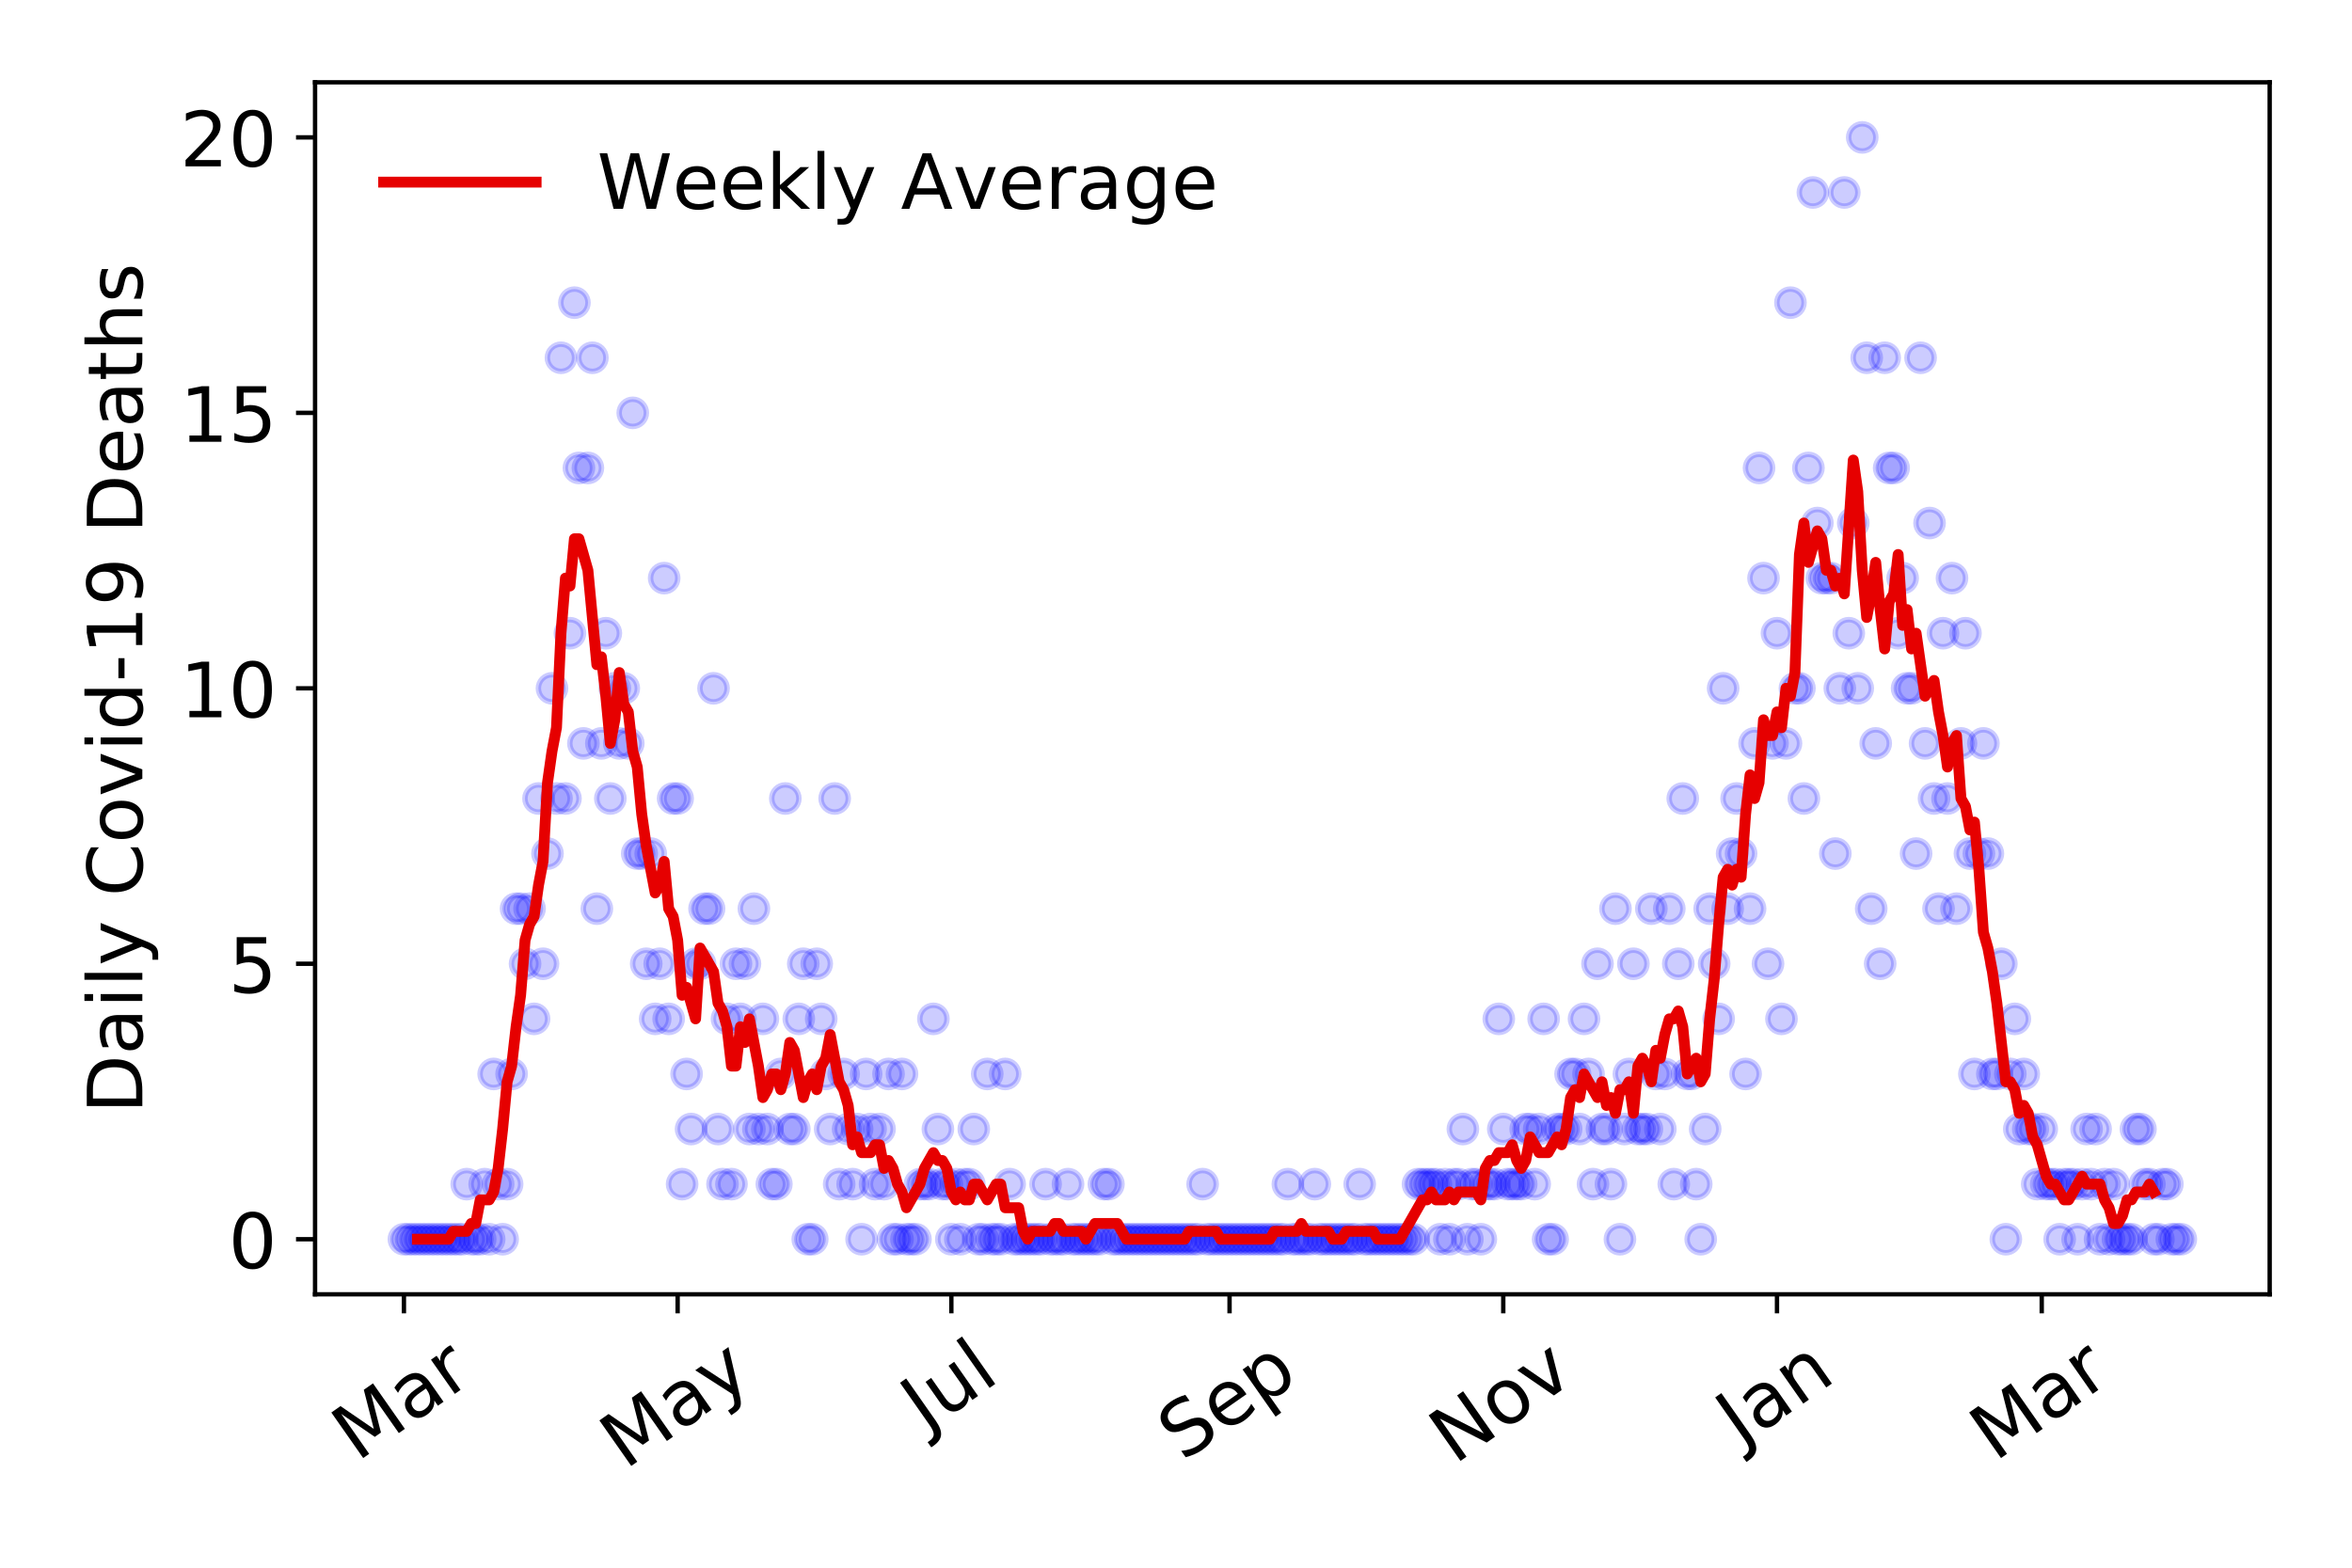 <?xml version="1.0" encoding="utf-8" standalone="no"?>
<!DOCTYPE svg PUBLIC "-//W3C//DTD SVG 1.1//EN"
  "http://www.w3.org/Graphics/SVG/1.1/DTD/svg11.dtd">
<!-- Created with matplotlib (https://matplotlib.org/) -->
<svg height="288pt" version="1.1" viewBox="0 0 432 288" width="432pt" xmlns="http://www.w3.org/2000/svg" xmlns:xlink="http://www.w3.org/1999/xlink">
 <defs>
  <style type="text/css">
*{stroke-linecap:butt;stroke-linejoin:round;}
  </style>
 </defs>
 <g id="figure_1">
  <g id="patch_1">
   <path d="M 0 288 
L 432 288 
L 432 0 
L 0 0 
z
" style="fill:#ffffff;"/>
  </g>
  <g id="axes_1">
   <g id="patch_2">
    <path d="M 57.87 237.778 
L 416.88 237.778 
L 416.88 15.12 
L 57.87 15.12 
z
" style="fill:#ffffff;"/>
   </g>
   <g id="matplotlib.axis_1">
    <g id="xtick_1">
     <g id="line2d_1">
      <defs>
       <path d="M 0 0 
L 0 3.5 
" id="mac68dab40f" style="stroke:#000000;stroke-width:0.8;"/>
      </defs>
      <g>
       <use style="stroke:#000000;stroke-width:0.8;" x="74.189" xlink:href="#mac68dab40f" y="237.778"/>
      </g>
     </g>
     <g id="text_1">
      <!-- Mar -->
      <defs>
       <path d="M 9.812 72.906 
L 24.516 72.906 
L 43.109 23.297 
L 61.812 72.906 
L 76.516 72.906 
L 76.516 0 
L 66.891 0 
L 66.891 64.016 
L 48.094 14.016 
L 38.188 14.016 
L 19.391 64.016 
L 19.391 0 
L 9.812 0 
z
" id="DejaVuSans-77"/>
       <path d="M 34.281 27.484 
Q 23.391 27.484 19.188 25 
Q 14.984 22.516 14.984 16.5 
Q 14.984 11.719 18.141 8.906 
Q 21.297 6.109 26.703 6.109 
Q 34.188 6.109 38.703 11.406 
Q 43.219 16.703 43.219 25.484 
L 43.219 27.484 
z
M 52.203 31.203 
L 52.203 0 
L 43.219 0 
L 43.219 8.297 
Q 40.141 3.328 35.547 0.953 
Q 30.953 -1.422 24.312 -1.422 
Q 15.922 -1.422 10.953 3.297 
Q 6 8.016 6 15.922 
Q 6 25.141 12.172 29.828 
Q 18.359 34.516 30.609 34.516 
L 43.219 34.516 
L 43.219 35.406 
Q 43.219 41.609 39.141 45 
Q 35.062 48.391 27.688 48.391 
Q 23 48.391 18.547 47.266 
Q 14.109 46.141 10.016 43.891 
L 10.016 52.203 
Q 14.938 54.109 19.578 55.047 
Q 24.219 56 28.609 56 
Q 40.484 56 46.344 49.844 
Q 52.203 43.703 52.203 31.203 
z
" id="DejaVuSans-97"/>
       <path d="M 41.109 46.297 
Q 39.594 47.172 37.812 47.578 
Q 36.031 48 33.891 48 
Q 26.266 48 22.188 43.047 
Q 18.109 38.094 18.109 28.812 
L 18.109 0 
L 9.078 0 
L 9.078 54.688 
L 18.109 54.688 
L 18.109 46.188 
Q 20.953 51.172 25.484 53.578 
Q 30.031 56 36.531 56 
Q 37.453 56 38.578 55.875 
Q 39.703 55.766 41.062 55.516 
z
" id="DejaVuSans-114"/>
      </defs>
      <g transform="translate(65.586 268.643)rotate(-35)scale(0.14 -0.14)">
       <use xlink:href="#DejaVuSans-77"/>
       <use x="86.279" xlink:href="#DejaVuSans-97"/>
       <use x="147.559" xlink:href="#DejaVuSans-114"/>
      </g>
     </g>
    </g>
    <g id="xtick_2">
     <g id="line2d_2">
      <g>
       <use style="stroke:#000000;stroke-width:0.8;" x="124.463" xlink:href="#mac68dab40f" y="237.778"/>
      </g>
     </g>
     <g id="text_2">
      <!-- May -->
      <defs>
       <path d="M 32.172 -5.078 
Q 28.375 -14.844 24.75 -17.812 
Q 21.141 -20.797 15.094 -20.797 
L 7.906 -20.797 
L 7.906 -13.281 
L 13.188 -13.281 
Q 16.891 -13.281 18.938 -11.516 
Q 21 -9.766 23.484 -3.219 
L 25.094 0.875 
L 2.984 54.688 
L 12.5 54.688 
L 29.594 11.922 
L 46.688 54.688 
L 56.203 54.688 
z
" id="DejaVuSans-121"/>
      </defs>
      <g transform="translate(114.824 270.094)rotate(-35)scale(0.14 -0.14)">
       <use xlink:href="#DejaVuSans-77"/>
       <use x="86.279" xlink:href="#DejaVuSans-97"/>
       <use x="147.559" xlink:href="#DejaVuSans-121"/>
      </g>
     </g>
    </g>
    <g id="xtick_3">
     <g id="line2d_3">
      <g>
       <use style="stroke:#000000;stroke-width:0.8;" x="174.738" xlink:href="#mac68dab40f" y="237.778"/>
      </g>
     </g>
     <g id="text_3">
      <!-- Jul -->
      <defs>
       <path d="M 9.812 72.906 
L 19.672 72.906 
L 19.672 5.078 
Q 19.672 -8.109 14.672 -14.062 
Q 9.672 -20.016 -1.422 -20.016 
L -5.172 -20.016 
L -5.172 -11.719 
L -2.094 -11.719 
Q 4.438 -11.719 7.125 -8.047 
Q 9.812 -4.391 9.812 5.078 
z
" id="DejaVuSans-74"/>
       <path d="M 8.5 21.578 
L 8.5 54.688 
L 17.484 54.688 
L 17.484 21.922 
Q 17.484 14.156 20.5 10.266 
Q 23.531 6.391 29.594 6.391 
Q 36.859 6.391 41.078 11.031 
Q 45.312 15.672 45.312 23.688 
L 45.312 54.688 
L 54.297 54.688 
L 54.297 0 
L 45.312 0 
L 45.312 8.406 
Q 42.047 3.422 37.719 1 
Q 33.406 -1.422 27.688 -1.422 
Q 18.266 -1.422 13.375 4.438 
Q 8.5 10.297 8.5 21.578 
z
M 31.109 56 
z
" id="DejaVuSans-117"/>
       <path d="M 9.422 75.984 
L 18.406 75.984 
L 18.406 0 
L 9.422 0 
z
" id="DejaVuSans-108"/>
      </defs>
      <g transform="translate(170.035 263.181)rotate(-35)scale(0.14 -0.14)">
       <use xlink:href="#DejaVuSans-74"/>
       <use x="29.492" xlink:href="#DejaVuSans-117"/>
       <use x="92.871" xlink:href="#DejaVuSans-108"/>
      </g>
     </g>
    </g>
    <g id="xtick_4">
     <g id="line2d_4">
      <g>
       <use style="stroke:#000000;stroke-width:0.8;" x="225.837" xlink:href="#mac68dab40f" y="237.778"/>
      </g>
     </g>
     <g id="text_4">
      <!-- Sep -->
      <defs>
       <path d="M 53.516 70.516 
L 53.516 60.891 
Q 47.906 63.578 42.922 64.891 
Q 37.938 66.219 33.297 66.219 
Q 25.25 66.219 20.875 63.094 
Q 16.5 59.969 16.5 54.203 
Q 16.5 49.359 19.406 46.891 
Q 22.312 44.438 30.422 42.922 
L 36.375 41.703 
Q 47.406 39.594 52.656 34.297 
Q 57.906 29 57.906 20.125 
Q 57.906 9.516 50.797 4.047 
Q 43.703 -1.422 29.984 -1.422 
Q 24.812 -1.422 18.969 -0.25 
Q 13.141 0.922 6.891 3.219 
L 6.891 13.375 
Q 12.891 10.016 18.656 8.297 
Q 24.422 6.594 29.984 6.594 
Q 38.422 6.594 43.016 9.906 
Q 47.609 13.234 47.609 19.391 
Q 47.609 24.75 44.312 27.781 
Q 41.016 30.812 33.5 32.328 
L 27.484 33.5 
Q 16.453 35.688 11.516 40.375 
Q 6.594 45.062 6.594 53.422 
Q 6.594 63.094 13.406 68.656 
Q 20.219 74.219 32.172 74.219 
Q 37.312 74.219 42.625 73.281 
Q 47.953 72.359 53.516 70.516 
z
" id="DejaVuSans-83"/>
       <path d="M 56.203 29.594 
L 56.203 25.203 
L 14.891 25.203 
Q 15.484 15.922 20.484 11.062 
Q 25.484 6.203 34.422 6.203 
Q 39.594 6.203 44.453 7.469 
Q 49.312 8.734 54.109 11.281 
L 54.109 2.781 
Q 49.266 0.734 44.188 -0.344 
Q 39.109 -1.422 33.891 -1.422 
Q 20.797 -1.422 13.156 6.188 
Q 5.516 13.812 5.516 26.812 
Q 5.516 40.234 12.766 48.109 
Q 20.016 56 32.328 56 
Q 43.359 56 49.781 48.891 
Q 56.203 41.797 56.203 29.594 
z
M 47.219 32.234 
Q 47.125 39.594 43.094 43.984 
Q 39.062 48.391 32.422 48.391 
Q 24.906 48.391 20.391 44.141 
Q 15.875 39.891 15.188 32.172 
z
" id="DejaVuSans-101"/>
       <path d="M 18.109 8.203 
L 18.109 -20.797 
L 9.078 -20.797 
L 9.078 54.688 
L 18.109 54.688 
L 18.109 46.391 
Q 20.953 51.266 25.266 53.625 
Q 29.594 56 35.594 56 
Q 45.562 56 51.781 48.094 
Q 58.016 40.188 58.016 27.297 
Q 58.016 14.406 51.781 6.484 
Q 45.562 -1.422 35.594 -1.422 
Q 29.594 -1.422 25.266 0.953 
Q 20.953 3.328 18.109 8.203 
z
M 48.688 27.297 
Q 48.688 37.203 44.609 42.844 
Q 40.531 48.484 33.406 48.484 
Q 26.266 48.484 22.188 42.844 
Q 18.109 37.203 18.109 27.297 
Q 18.109 17.391 22.188 11.75 
Q 26.266 6.109 33.406 6.109 
Q 40.531 6.109 44.609 11.75 
Q 48.688 17.391 48.688 27.297 
z
" id="DejaVuSans-112"/>
      </defs>
      <g transform="translate(217.244 268.629)rotate(-35)scale(0.14 -0.14)">
       <use xlink:href="#DejaVuSans-83"/>
       <use x="63.477" xlink:href="#DejaVuSans-101"/>
       <use x="125" xlink:href="#DejaVuSans-112"/>
      </g>
     </g>
    </g>
    <g id="xtick_5">
     <g id="line2d_5">
      <g>
       <use style="stroke:#000000;stroke-width:0.8;" x="276.111" xlink:href="#mac68dab40f" y="237.778"/>
      </g>
     </g>
     <g id="text_5">
      <!-- Nov -->
      <defs>
       <path d="M 9.812 72.906 
L 23.094 72.906 
L 55.422 11.922 
L 55.422 72.906 
L 64.984 72.906 
L 64.984 0 
L 51.703 0 
L 19.391 60.984 
L 19.391 0 
L 9.812 0 
z
" id="DejaVuSans-78"/>
       <path d="M 30.609 48.391 
Q 23.391 48.391 19.188 42.75 
Q 14.984 37.109 14.984 27.297 
Q 14.984 17.484 19.156 11.844 
Q 23.344 6.203 30.609 6.203 
Q 37.797 6.203 41.984 11.859 
Q 46.188 17.531 46.188 27.297 
Q 46.188 37.016 41.984 42.703 
Q 37.797 48.391 30.609 48.391 
z
M 30.609 56 
Q 42.328 56 49.016 48.375 
Q 55.719 40.766 55.719 27.297 
Q 55.719 13.875 49.016 6.219 
Q 42.328 -1.422 30.609 -1.422 
Q 18.844 -1.422 12.172 6.219 
Q 5.516 13.875 5.516 27.297 
Q 5.516 40.766 12.172 48.375 
Q 18.844 56 30.609 56 
z
" id="DejaVuSans-111"/>
       <path d="M 2.984 54.688 
L 12.5 54.688 
L 29.594 8.797 
L 46.688 54.688 
L 56.203 54.688 
L 35.688 0 
L 23.484 0 
z
" id="DejaVuSans-118"/>
      </defs>
      <g transform="translate(267.135 269.166)rotate(-35)scale(0.14 -0.14)">
       <use xlink:href="#DejaVuSans-78"/>
       <use x="74.805" xlink:href="#DejaVuSans-111"/>
       <use x="135.986" xlink:href="#DejaVuSans-118"/>
      </g>
     </g>
    </g>
    <g id="xtick_6">
     <g id="line2d_6">
      <g>
       <use style="stroke:#000000;stroke-width:0.8;" x="326.386" xlink:href="#mac68dab40f" y="237.778"/>
      </g>
     </g>
     <g id="text_6">
      <!-- Jan -->
      <defs>
       <path d="M 54.891 33.016 
L 54.891 0 
L 45.906 0 
L 45.906 32.719 
Q 45.906 40.484 42.875 44.328 
Q 39.844 48.188 33.797 48.188 
Q 26.516 48.188 22.312 43.547 
Q 18.109 38.922 18.109 30.906 
L 18.109 0 
L 9.078 0 
L 9.078 54.688 
L 18.109 54.688 
L 18.109 46.188 
Q 21.344 51.125 25.703 53.562 
Q 30.078 56 35.797 56 
Q 45.219 56 50.047 50.172 
Q 54.891 44.344 54.891 33.016 
z
" id="DejaVuSans-110"/>
      </defs>
      <g transform="translate(319.762 265.871)rotate(-35)scale(0.14 -0.14)">
       <use xlink:href="#DejaVuSans-74"/>
       <use x="29.492" xlink:href="#DejaVuSans-97"/>
       <use x="90.771" xlink:href="#DejaVuSans-110"/>
      </g>
     </g>
    </g>
    <g id="xtick_7">
     <g id="line2d_7">
      <g>
       <use style="stroke:#000000;stroke-width:0.8;" x="375.012" xlink:href="#mac68dab40f" y="237.778"/>
      </g>
     </g>
     <g id="text_7">
      <!-- Mar -->
      <g transform="translate(366.409 268.643)rotate(-35)scale(0.14 -0.14)">
       <use xlink:href="#DejaVuSans-77"/>
       <use x="86.279" xlink:href="#DejaVuSans-97"/>
       <use x="147.559" xlink:href="#DejaVuSans-114"/>
      </g>
     </g>
    </g>
   </g>
   <g id="matplotlib.axis_2">
    <g id="ytick_1">
     <g id="line2d_8">
      <defs>
       <path d="M 0 0 
L -3.5 0 
" id="m9d6351f994" style="stroke:#000000;stroke-width:0.8;"/>
      </defs>
      <g>
       <use style="stroke:#000000;stroke-width:0.8;" x="57.87" xlink:href="#m9d6351f994" y="227.657"/>
      </g>
     </g>
     <g id="text_8">
      <!-- 0 -->
      <defs>
       <path d="M 31.781 66.406 
Q 24.172 66.406 20.328 58.906 
Q 16.5 51.422 16.5 36.375 
Q 16.5 21.391 20.328 13.891 
Q 24.172 6.391 31.781 6.391 
Q 39.453 6.391 43.281 13.891 
Q 47.125 21.391 47.125 36.375 
Q 47.125 51.422 43.281 58.906 
Q 39.453 66.406 31.781 66.406 
z
M 31.781 74.219 
Q 44.047 74.219 50.516 64.516 
Q 56.984 54.828 56.984 36.375 
Q 56.984 17.969 50.516 8.266 
Q 44.047 -1.422 31.781 -1.422 
Q 19.531 -1.422 13.062 8.266 
Q 6.594 17.969 6.594 36.375 
Q 6.594 54.828 13.062 64.516 
Q 19.531 74.219 31.781 74.219 
z
" id="DejaVuSans-48"/>
      </defs>
      <g transform="translate(41.962 232.976)scale(0.14 -0.14)">
       <use xlink:href="#DejaVuSans-48"/>
      </g>
     </g>
    </g>
    <g id="ytick_2">
     <g id="line2d_9">
      <g>
       <use style="stroke:#000000;stroke-width:0.8;" x="57.87" xlink:href="#m9d6351f994" y="177.053"/>
      </g>
     </g>
     <g id="text_9">
      <!-- 5 -->
      <defs>
       <path d="M 10.797 72.906 
L 49.516 72.906 
L 49.516 64.594 
L 19.828 64.594 
L 19.828 46.734 
Q 21.969 47.469 24.109 47.828 
Q 26.266 48.188 28.422 48.188 
Q 40.625 48.188 47.75 41.5 
Q 54.891 34.812 54.891 23.391 
Q 54.891 11.625 47.562 5.094 
Q 40.234 -1.422 26.906 -1.422 
Q 22.312 -1.422 17.547 -0.641 
Q 12.797 0.141 7.719 1.703 
L 7.719 11.625 
Q 12.109 9.234 16.797 8.062 
Q 21.484 6.891 26.703 6.891 
Q 35.156 6.891 40.078 11.328 
Q 45.016 15.766 45.016 23.391 
Q 45.016 31 40.078 35.438 
Q 35.156 39.891 26.703 39.891 
Q 22.75 39.891 18.812 39.016 
Q 14.891 38.141 10.797 36.281 
z
" id="DejaVuSans-53"/>
      </defs>
      <g transform="translate(41.962 182.372)scale(0.14 -0.14)">
       <use xlink:href="#DejaVuSans-53"/>
      </g>
     </g>
    </g>
    <g id="ytick_3">
     <g id="line2d_10">
      <g>
       <use style="stroke:#000000;stroke-width:0.8;" x="57.87" xlink:href="#m9d6351f994" y="126.449"/>
      </g>
     </g>
     <g id="text_10">
      <!-- 10 -->
      <defs>
       <path d="M 12.406 8.297 
L 28.516 8.297 
L 28.516 63.922 
L 10.984 60.406 
L 10.984 69.391 
L 28.422 72.906 
L 38.281 72.906 
L 38.281 8.297 
L 54.391 8.297 
L 54.391 0 
L 12.406 0 
z
" id="DejaVuSans-49"/>
      </defs>
      <g transform="translate(33.055 131.768)scale(0.14 -0.14)">
       <use xlink:href="#DejaVuSans-49"/>
       <use x="63.623" xlink:href="#DejaVuSans-48"/>
      </g>
     </g>
    </g>
    <g id="ytick_4">
     <g id="line2d_11">
      <g>
       <use style="stroke:#000000;stroke-width:0.8;" x="57.87" xlink:href="#m9d6351f994" y="75.845"/>
      </g>
     </g>
     <g id="text_11">
      <!-- 15 -->
      <g transform="translate(33.055 81.164)scale(0.14 -0.14)">
       <use xlink:href="#DejaVuSans-49"/>
       <use x="63.623" xlink:href="#DejaVuSans-53"/>
      </g>
     </g>
    </g>
    <g id="ytick_5">
     <g id="line2d_12">
      <g>
       <use style="stroke:#000000;stroke-width:0.8;" x="57.87" xlink:href="#m9d6351f994" y="25.241"/>
      </g>
     </g>
     <g id="text_12">
      <!-- 20 -->
      <defs>
       <path d="M 19.188 8.297 
L 53.609 8.297 
L 53.609 0 
L 7.328 0 
L 7.328 8.297 
Q 12.938 14.109 22.625 23.891 
Q 32.328 33.688 34.812 36.531 
Q 39.547 41.844 41.422 45.531 
Q 43.312 49.219 43.312 52.781 
Q 43.312 58.594 39.234 62.25 
Q 35.156 65.922 28.609 65.922 
Q 23.969 65.922 18.812 64.312 
Q 13.672 62.703 7.812 59.422 
L 7.812 69.391 
Q 13.766 71.781 18.938 73 
Q 24.125 74.219 28.422 74.219 
Q 39.75 74.219 46.484 68.547 
Q 53.219 62.891 53.219 53.422 
Q 53.219 48.922 51.531 44.891 
Q 49.859 40.875 45.406 35.406 
Q 44.188 33.984 37.641 27.219 
Q 31.109 20.453 19.188 8.297 
z
" id="DejaVuSans-50"/>
      </defs>
      <g transform="translate(33.055 30.56)scale(0.14 -0.14)">
       <use xlink:href="#DejaVuSans-50"/>
       <use x="63.623" xlink:href="#DejaVuSans-48"/>
      </g>
     </g>
    </g>
    <g id="text_13">
     <!-- Daily Covid-19 Deaths -->
     <defs>
      <path d="M 19.672 64.797 
L 19.672 8.109 
L 31.594 8.109 
Q 46.688 8.109 53.688 14.938 
Q 60.688 21.781 60.688 36.531 
Q 60.688 51.172 53.688 57.984 
Q 46.688 64.797 31.594 64.797 
z
M 9.812 72.906 
L 30.078 72.906 
Q 51.266 72.906 61.172 64.094 
Q 71.094 55.281 71.094 36.531 
Q 71.094 17.672 61.125 8.828 
Q 51.172 0 30.078 0 
L 9.812 0 
z
" id="DejaVuSans-68"/>
      <path d="M 9.422 54.688 
L 18.406 54.688 
L 18.406 0 
L 9.422 0 
z
M 9.422 75.984 
L 18.406 75.984 
L 18.406 64.594 
L 9.422 64.594 
z
" id="DejaVuSans-105"/>
      <path id="DejaVuSans-32"/>
      <path d="M 64.406 67.281 
L 64.406 56.891 
Q 59.422 61.531 53.781 63.812 
Q 48.141 66.109 41.797 66.109 
Q 29.297 66.109 22.656 58.469 
Q 16.016 50.828 16.016 36.375 
Q 16.016 21.969 22.656 14.328 
Q 29.297 6.688 41.797 6.688 
Q 48.141 6.688 53.781 8.984 
Q 59.422 11.281 64.406 15.922 
L 64.406 5.609 
Q 59.234 2.094 53.438 0.328 
Q 47.656 -1.422 41.219 -1.422 
Q 24.656 -1.422 15.125 8.703 
Q 5.609 18.844 5.609 36.375 
Q 5.609 53.953 15.125 64.078 
Q 24.656 74.219 41.219 74.219 
Q 47.75 74.219 53.531 72.484 
Q 59.328 70.75 64.406 67.281 
z
" id="DejaVuSans-67"/>
      <path d="M 45.406 46.391 
L 45.406 75.984 
L 54.391 75.984 
L 54.391 0 
L 45.406 0 
L 45.406 8.203 
Q 42.578 3.328 38.25 0.953 
Q 33.938 -1.422 27.875 -1.422 
Q 17.969 -1.422 11.734 6.484 
Q 5.516 14.406 5.516 27.297 
Q 5.516 40.188 11.734 48.094 
Q 17.969 56 27.875 56 
Q 33.938 56 38.25 53.625 
Q 42.578 51.266 45.406 46.391 
z
M 14.797 27.297 
Q 14.797 17.391 18.875 11.75 
Q 22.953 6.109 30.078 6.109 
Q 37.203 6.109 41.297 11.75 
Q 45.406 17.391 45.406 27.297 
Q 45.406 37.203 41.297 42.844 
Q 37.203 48.484 30.078 48.484 
Q 22.953 48.484 18.875 42.844 
Q 14.797 37.203 14.797 27.297 
z
" id="DejaVuSans-100"/>
      <path d="M 4.891 31.391 
L 31.203 31.391 
L 31.203 23.391 
L 4.891 23.391 
z
" id="DejaVuSans-45"/>
      <path d="M 10.984 1.516 
L 10.984 10.5 
Q 14.703 8.734 18.5 7.812 
Q 22.312 6.891 25.984 6.891 
Q 35.75 6.891 40.891 13.453 
Q 46.047 20.016 46.781 33.406 
Q 43.953 29.203 39.594 26.953 
Q 35.25 24.703 29.984 24.703 
Q 19.047 24.703 12.672 31.312 
Q 6.297 37.938 6.297 49.422 
Q 6.297 60.641 12.938 67.422 
Q 19.578 74.219 30.609 74.219 
Q 43.266 74.219 49.922 64.516 
Q 56.594 54.828 56.594 36.375 
Q 56.594 19.141 48.406 8.859 
Q 40.234 -1.422 26.422 -1.422 
Q 22.703 -1.422 18.891 -0.688 
Q 15.094 0.047 10.984 1.516 
z
M 30.609 32.422 
Q 37.25 32.422 41.125 36.953 
Q 45.016 41.5 45.016 49.422 
Q 45.016 57.281 41.125 61.844 
Q 37.25 66.406 30.609 66.406 
Q 23.969 66.406 20.094 61.844 
Q 16.219 57.281 16.219 49.422 
Q 16.219 41.5 20.094 36.953 
Q 23.969 32.422 30.609 32.422 
z
" id="DejaVuSans-57"/>
      <path d="M 18.312 70.219 
L 18.312 54.688 
L 36.812 54.688 
L 36.812 47.703 
L 18.312 47.703 
L 18.312 18.016 
Q 18.312 11.328 20.141 9.422 
Q 21.969 7.516 27.594 7.516 
L 36.812 7.516 
L 36.812 0 
L 27.594 0 
Q 17.188 0 13.234 3.875 
Q 9.281 7.766 9.281 18.016 
L 9.281 47.703 
L 2.688 47.703 
L 2.688 54.688 
L 9.281 54.688 
L 9.281 70.219 
z
" id="DejaVuSans-116"/>
      <path d="M 54.891 33.016 
L 54.891 0 
L 45.906 0 
L 45.906 32.719 
Q 45.906 40.484 42.875 44.328 
Q 39.844 48.188 33.797 48.188 
Q 26.516 48.188 22.312 43.547 
Q 18.109 38.922 18.109 30.906 
L 18.109 0 
L 9.078 0 
L 9.078 75.984 
L 18.109 75.984 
L 18.109 46.188 
Q 21.344 51.125 25.703 53.562 
Q 30.078 56 35.797 56 
Q 45.219 56 50.047 50.172 
Q 54.891 44.344 54.891 33.016 
z
" id="DejaVuSans-104"/>
      <path d="M 44.281 53.078 
L 44.281 44.578 
Q 40.484 46.531 36.375 47.5 
Q 32.281 48.484 27.875 48.484 
Q 21.188 48.484 17.844 46.438 
Q 14.5 44.391 14.5 40.281 
Q 14.5 37.156 16.891 35.375 
Q 19.281 33.594 26.516 31.984 
L 29.594 31.297 
Q 39.156 29.25 43.188 25.516 
Q 47.219 21.781 47.219 15.094 
Q 47.219 7.469 41.188 3.016 
Q 35.156 -1.422 24.609 -1.422 
Q 20.219 -1.422 15.453 -0.562 
Q 10.688 0.297 5.422 2 
L 5.422 11.281 
Q 10.406 8.688 15.234 7.391 
Q 20.062 6.109 24.812 6.109 
Q 31.156 6.109 34.562 8.281 
Q 37.984 10.453 37.984 14.406 
Q 37.984 18.062 35.516 20.016 
Q 33.062 21.969 24.703 23.781 
L 21.578 24.516 
Q 13.234 26.266 9.516 29.906 
Q 5.812 33.547 5.812 39.891 
Q 5.812 47.609 11.281 51.797 
Q 16.75 56 26.812 56 
Q 31.781 56 36.172 55.266 
Q 40.578 54.547 44.281 53.078 
z
" id="DejaVuSans-115"/>
     </defs>
     <g transform="translate(26.143 204.56)rotate(-90)scale(0.14 -0.14)">
      <use xlink:href="#DejaVuSans-68"/>
      <use x="77.002" xlink:href="#DejaVuSans-97"/>
      <use x="138.281" xlink:href="#DejaVuSans-105"/>
      <use x="166.064" xlink:href="#DejaVuSans-108"/>
      <use x="193.848" xlink:href="#DejaVuSans-121"/>
      <use x="253.027" xlink:href="#DejaVuSans-32"/>
      <use x="284.814" xlink:href="#DejaVuSans-67"/>
      <use x="354.639" xlink:href="#DejaVuSans-111"/>
      <use x="415.82" xlink:href="#DejaVuSans-118"/>
      <use x="475" xlink:href="#DejaVuSans-105"/>
      <use x="502.783" xlink:href="#DejaVuSans-100"/>
      <use x="566.26" xlink:href="#DejaVuSans-45"/>
      <use x="602.344" xlink:href="#DejaVuSans-49"/>
      <use x="665.967" xlink:href="#DejaVuSans-57"/>
      <use x="729.59" xlink:href="#DejaVuSans-32"/>
      <use x="761.377" xlink:href="#DejaVuSans-68"/>
      <use x="838.379" xlink:href="#DejaVuSans-101"/>
      <use x="899.902" xlink:href="#DejaVuSans-97"/>
      <use x="961.182" xlink:href="#DejaVuSans-116"/>
      <use x="1000.391" xlink:href="#DejaVuSans-104"/>
      <use x="1063.77" xlink:href="#DejaVuSans-115"/>
     </g>
    </g>
   </g>
   <g id="line2d_13">
    <defs>
     <path d="M 0 2.5 
C 0.663 2.5 1.299 2.237 1.768 1.768 
C 2.237 1.299 2.5 0.663 2.5 0 
C 2.5 -0.663 2.237 -1.299 1.768 -1.768 
C 1.299 -2.237 0.663 -2.5 0 -2.5 
C -0.663 -2.5 -1.299 -2.237 -1.768 -1.768 
C -2.237 -1.299 -2.5 -0.663 -2.5 0 
C -2.5 0.663 -2.237 1.299 -1.768 1.768 
C -1.299 2.237 -0.663 2.5 0 2.5 
z
" id="m718ec261aa" style="stroke:#0000ff;stroke-opacity:0.2;"/>
    </defs>
    <g clip-path="url(#p3c0edcf24f)">
     <use style="fill:#0000ff;fill-opacity:0.2;stroke:#0000ff;stroke-opacity:0.2;" x="74.189" xlink:href="#m718ec261aa" y="227.657"/>
     <use style="fill:#0000ff;fill-opacity:0.2;stroke:#0000ff;stroke-opacity:0.2;" x="75.013" xlink:href="#m718ec261aa" y="227.657"/>
     <use style="fill:#0000ff;fill-opacity:0.2;stroke:#0000ff;stroke-opacity:0.2;" x="75.837" xlink:href="#m718ec261aa" y="227.657"/>
     <use style="fill:#0000ff;fill-opacity:0.2;stroke:#0000ff;stroke-opacity:0.2;" x="76.661" xlink:href="#m718ec261aa" y="227.657"/>
     <use style="fill:#0000ff;fill-opacity:0.2;stroke:#0000ff;stroke-opacity:0.2;" x="77.485" xlink:href="#m718ec261aa" y="227.657"/>
     <use style="fill:#0000ff;fill-opacity:0.2;stroke:#0000ff;stroke-opacity:0.2;" x="78.31" xlink:href="#m718ec261aa" y="227.657"/>
     <use style="fill:#0000ff;fill-opacity:0.2;stroke:#0000ff;stroke-opacity:0.2;" x="79.134" xlink:href="#m718ec261aa" y="227.657"/>
     <use style="fill:#0000ff;fill-opacity:0.2;stroke:#0000ff;stroke-opacity:0.2;" x="79.958" xlink:href="#m718ec261aa" y="227.657"/>
     <use style="fill:#0000ff;fill-opacity:0.2;stroke:#0000ff;stroke-opacity:0.2;" x="80.782" xlink:href="#m718ec261aa" y="227.657"/>
     <use style="fill:#0000ff;fill-opacity:0.2;stroke:#0000ff;stroke-opacity:0.2;" x="81.606" xlink:href="#m718ec261aa" y="227.657"/>
     <use style="fill:#0000ff;fill-opacity:0.2;stroke:#0000ff;stroke-opacity:0.2;" x="82.43" xlink:href="#m718ec261aa" y="227.657"/>
     <use style="fill:#0000ff;fill-opacity:0.2;stroke:#0000ff;stroke-opacity:0.2;" x="83.255" xlink:href="#m718ec261aa" y="227.657"/>
     <use style="fill:#0000ff;fill-opacity:0.2;stroke:#0000ff;stroke-opacity:0.2;" x="84.079" xlink:href="#m718ec261aa" y="227.657"/>
     <use style="fill:#0000ff;fill-opacity:0.2;stroke:#0000ff;stroke-opacity:0.2;" x="84.903" xlink:href="#m718ec261aa" y="227.657"/>
     <use style="fill:#0000ff;fill-opacity:0.2;stroke:#0000ff;stroke-opacity:0.2;" x="85.727" xlink:href="#m718ec261aa" y="217.537"/>
     <use style="fill:#0000ff;fill-opacity:0.2;stroke:#0000ff;stroke-opacity:0.2;" x="86.551" xlink:href="#m718ec261aa" y="227.657"/>
     <use style="fill:#0000ff;fill-opacity:0.2;stroke:#0000ff;stroke-opacity:0.2;" x="87.375" xlink:href="#m718ec261aa" y="227.657"/>
     <use style="fill:#0000ff;fill-opacity:0.2;stroke:#0000ff;stroke-opacity:0.2;" x="88.2" xlink:href="#m718ec261aa" y="227.657"/>
     <use style="fill:#0000ff;fill-opacity:0.2;stroke:#0000ff;stroke-opacity:0.2;" x="89.024" xlink:href="#m718ec261aa" y="217.537"/>
     <use style="fill:#0000ff;fill-opacity:0.2;stroke:#0000ff;stroke-opacity:0.2;" x="89.848" xlink:href="#m718ec261aa" y="227.657"/>
     <use style="fill:#0000ff;fill-opacity:0.2;stroke:#0000ff;stroke-opacity:0.2;" x="90.672" xlink:href="#m718ec261aa" y="197.295"/>
     <use style="fill:#0000ff;fill-opacity:0.2;stroke:#0000ff;stroke-opacity:0.2;" x="91.496" xlink:href="#m718ec261aa" y="217.537"/>
     <use style="fill:#0000ff;fill-opacity:0.2;stroke:#0000ff;stroke-opacity:0.2;" x="92.32" xlink:href="#m718ec261aa" y="227.657"/>
     <use style="fill:#0000ff;fill-opacity:0.2;stroke:#0000ff;stroke-opacity:0.2;" x="93.145" xlink:href="#m718ec261aa" y="217.537"/>
     <use style="fill:#0000ff;fill-opacity:0.2;stroke:#0000ff;stroke-opacity:0.2;" x="93.969" xlink:href="#m718ec261aa" y="197.295"/>
     <use style="fill:#0000ff;fill-opacity:0.2;stroke:#0000ff;stroke-opacity:0.2;" x="94.793" xlink:href="#m718ec261aa" y="166.932"/>
     <use style="fill:#0000ff;fill-opacity:0.2;stroke:#0000ff;stroke-opacity:0.2;" x="95.617" xlink:href="#m718ec261aa" y="166.932"/>
     <use style="fill:#0000ff;fill-opacity:0.2;stroke:#0000ff;stroke-opacity:0.2;" x="96.441" xlink:href="#m718ec261aa" y="177.053"/>
     <use style="fill:#0000ff;fill-opacity:0.2;stroke:#0000ff;stroke-opacity:0.2;" x="97.265" xlink:href="#m718ec261aa" y="166.932"/>
     <use style="fill:#0000ff;fill-opacity:0.2;stroke:#0000ff;stroke-opacity:0.2;" x="98.09" xlink:href="#m718ec261aa" y="187.174"/>
     <use style="fill:#0000ff;fill-opacity:0.2;stroke:#0000ff;stroke-opacity:0.2;" x="98.914" xlink:href="#m718ec261aa" y="146.691"/>
     <use style="fill:#0000ff;fill-opacity:0.2;stroke:#0000ff;stroke-opacity:0.2;" x="99.738" xlink:href="#m718ec261aa" y="177.053"/>
     <use style="fill:#0000ff;fill-opacity:0.2;stroke:#0000ff;stroke-opacity:0.2;" x="100.562" xlink:href="#m718ec261aa" y="156.812"/>
     <use style="fill:#0000ff;fill-opacity:0.2;stroke:#0000ff;stroke-opacity:0.2;" x="101.386" xlink:href="#m718ec261aa" y="126.449"/>
     <use style="fill:#0000ff;fill-opacity:0.2;stroke:#0000ff;stroke-opacity:0.2;" x="102.211" xlink:href="#m718ec261aa" y="146.691"/>
     <use style="fill:#0000ff;fill-opacity:0.2;stroke:#0000ff;stroke-opacity:0.2;" x="103.035" xlink:href="#m718ec261aa" y="65.724"/>
     <use style="fill:#0000ff;fill-opacity:0.2;stroke:#0000ff;stroke-opacity:0.2;" x="103.859" xlink:href="#m718ec261aa" y="146.691"/>
     <use style="fill:#0000ff;fill-opacity:0.2;stroke:#0000ff;stroke-opacity:0.2;" x="104.683" xlink:href="#m718ec261aa" y="116.328"/>
     <use style="fill:#0000ff;fill-opacity:0.2;stroke:#0000ff;stroke-opacity:0.2;" x="105.507" xlink:href="#m718ec261aa" y="55.603"/>
     <use style="fill:#0000ff;fill-opacity:0.2;stroke:#0000ff;stroke-opacity:0.2;" x="106.331" xlink:href="#m718ec261aa" y="85.966"/>
     <use style="fill:#0000ff;fill-opacity:0.2;stroke:#0000ff;stroke-opacity:0.2;" x="107.156" xlink:href="#m718ec261aa" y="136.57"/>
     <use style="fill:#0000ff;fill-opacity:0.2;stroke:#0000ff;stroke-opacity:0.2;" x="107.98" xlink:href="#m718ec261aa" y="85.966"/>
     <use style="fill:#0000ff;fill-opacity:0.2;stroke:#0000ff;stroke-opacity:0.2;" x="108.804" xlink:href="#m718ec261aa" y="65.724"/>
     <use style="fill:#0000ff;fill-opacity:0.2;stroke:#0000ff;stroke-opacity:0.2;" x="109.628" xlink:href="#m718ec261aa" y="166.932"/>
     <use style="fill:#0000ff;fill-opacity:0.2;stroke:#0000ff;stroke-opacity:0.2;" x="110.452" xlink:href="#m718ec261aa" y="136.57"/>
     <use style="fill:#0000ff;fill-opacity:0.2;stroke:#0000ff;stroke-opacity:0.2;" x="111.276" xlink:href="#m718ec261aa" y="116.328"/>
     <use style="fill:#0000ff;fill-opacity:0.2;stroke:#0000ff;stroke-opacity:0.2;" x="112.101" xlink:href="#m718ec261aa" y="146.691"/>
     <use style="fill:#0000ff;fill-opacity:0.2;stroke:#0000ff;stroke-opacity:0.2;" x="112.925" xlink:href="#m718ec261aa" y="126.449"/>
     <use style="fill:#0000ff;fill-opacity:0.2;stroke:#0000ff;stroke-opacity:0.2;" x="113.749" xlink:href="#m718ec261aa" y="136.57"/>
     <use style="fill:#0000ff;fill-opacity:0.2;stroke:#0000ff;stroke-opacity:0.2;" x="114.573" xlink:href="#m718ec261aa" y="126.449"/>
     <use style="fill:#0000ff;fill-opacity:0.2;stroke:#0000ff;stroke-opacity:0.2;" x="115.397" xlink:href="#m718ec261aa" y="136.57"/>
     <use style="fill:#0000ff;fill-opacity:0.2;stroke:#0000ff;stroke-opacity:0.2;" x="116.221" xlink:href="#m718ec261aa" y="75.845"/>
     <use style="fill:#0000ff;fill-opacity:0.2;stroke:#0000ff;stroke-opacity:0.2;" x="117.046" xlink:href="#m718ec261aa" y="156.812"/>
     <use style="fill:#0000ff;fill-opacity:0.2;stroke:#0000ff;stroke-opacity:0.2;" x="117.87" xlink:href="#m718ec261aa" y="156.812"/>
     <use style="fill:#0000ff;fill-opacity:0.2;stroke:#0000ff;stroke-opacity:0.2;" x="118.694" xlink:href="#m718ec261aa" y="177.053"/>
     <use style="fill:#0000ff;fill-opacity:0.2;stroke:#0000ff;stroke-opacity:0.2;" x="119.518" xlink:href="#m718ec261aa" y="156.812"/>
     <use style="fill:#0000ff;fill-opacity:0.2;stroke:#0000ff;stroke-opacity:0.2;" x="120.342" xlink:href="#m718ec261aa" y="187.174"/>
     <use style="fill:#0000ff;fill-opacity:0.2;stroke:#0000ff;stroke-opacity:0.2;" x="121.167" xlink:href="#m718ec261aa" y="177.053"/>
     <use style="fill:#0000ff;fill-opacity:0.2;stroke:#0000ff;stroke-opacity:0.2;" x="121.991" xlink:href="#m718ec261aa" y="106.207"/>
     <use style="fill:#0000ff;fill-opacity:0.2;stroke:#0000ff;stroke-opacity:0.2;" x="122.815" xlink:href="#m718ec261aa" y="187.174"/>
     <use style="fill:#0000ff;fill-opacity:0.2;stroke:#0000ff;stroke-opacity:0.2;" x="123.639" xlink:href="#m718ec261aa" y="146.691"/>
     <use style="fill:#0000ff;fill-opacity:0.2;stroke:#0000ff;stroke-opacity:0.2;" x="124.463" xlink:href="#m718ec261aa" y="146.691"/>
     <use style="fill:#0000ff;fill-opacity:0.2;stroke:#0000ff;stroke-opacity:0.2;" x="125.287" xlink:href="#m718ec261aa" y="217.537"/>
     <use style="fill:#0000ff;fill-opacity:0.2;stroke:#0000ff;stroke-opacity:0.2;" x="126.112" xlink:href="#m718ec261aa" y="197.295"/>
     <use style="fill:#0000ff;fill-opacity:0.2;stroke:#0000ff;stroke-opacity:0.2;" x="126.936" xlink:href="#m718ec261aa" y="207.416"/>
     <use style="fill:#0000ff;fill-opacity:0.2;stroke:#0000ff;stroke-opacity:0.2;" x="127.76" xlink:href="#m718ec261aa" y="177.053"/>
     <use style="fill:#0000ff;fill-opacity:0.2;stroke:#0000ff;stroke-opacity:0.2;" x="128.584" xlink:href="#m718ec261aa" y="177.053"/>
     <use style="fill:#0000ff;fill-opacity:0.2;stroke:#0000ff;stroke-opacity:0.2;" x="129.408" xlink:href="#m718ec261aa" y="166.932"/>
     <use style="fill:#0000ff;fill-opacity:0.2;stroke:#0000ff;stroke-opacity:0.2;" x="130.232" xlink:href="#m718ec261aa" y="166.932"/>
     <use style="fill:#0000ff;fill-opacity:0.2;stroke:#0000ff;stroke-opacity:0.2;" x="131.057" xlink:href="#m718ec261aa" y="126.449"/>
     <use style="fill:#0000ff;fill-opacity:0.2;stroke:#0000ff;stroke-opacity:0.2;" x="131.881" xlink:href="#m718ec261aa" y="207.416"/>
     <use style="fill:#0000ff;fill-opacity:0.2;stroke:#0000ff;stroke-opacity:0.2;" x="132.705" xlink:href="#m718ec261aa" y="217.537"/>
     <use style="fill:#0000ff;fill-opacity:0.2;stroke:#0000ff;stroke-opacity:0.2;" x="133.529" xlink:href="#m718ec261aa" y="187.174"/>
     <use style="fill:#0000ff;fill-opacity:0.2;stroke:#0000ff;stroke-opacity:0.2;" x="134.353" xlink:href="#m718ec261aa" y="217.537"/>
     <use style="fill:#0000ff;fill-opacity:0.2;stroke:#0000ff;stroke-opacity:0.2;" x="135.177" xlink:href="#m718ec261aa" y="177.053"/>
     <use style="fill:#0000ff;fill-opacity:0.2;stroke:#0000ff;stroke-opacity:0.2;" x="136.002" xlink:href="#m718ec261aa" y="187.174"/>
     <use style="fill:#0000ff;fill-opacity:0.2;stroke:#0000ff;stroke-opacity:0.2;" x="136.826" xlink:href="#m718ec261aa" y="177.053"/>
     <use style="fill:#0000ff;fill-opacity:0.2;stroke:#0000ff;stroke-opacity:0.2;" x="137.65" xlink:href="#m718ec261aa" y="207.416"/>
     <use style="fill:#0000ff;fill-opacity:0.2;stroke:#0000ff;stroke-opacity:0.2;" x="138.474" xlink:href="#m718ec261aa" y="166.932"/>
     <use style="fill:#0000ff;fill-opacity:0.2;stroke:#0000ff;stroke-opacity:0.2;" x="139.298" xlink:href="#m718ec261aa" y="207.416"/>
     <use style="fill:#0000ff;fill-opacity:0.2;stroke:#0000ff;stroke-opacity:0.2;" x="140.123" xlink:href="#m718ec261aa" y="187.174"/>
     <use style="fill:#0000ff;fill-opacity:0.2;stroke:#0000ff;stroke-opacity:0.2;" x="140.947" xlink:href="#m718ec261aa" y="207.416"/>
     <use style="fill:#0000ff;fill-opacity:0.2;stroke:#0000ff;stroke-opacity:0.2;" x="141.771" xlink:href="#m718ec261aa" y="217.537"/>
     <use style="fill:#0000ff;fill-opacity:0.2;stroke:#0000ff;stroke-opacity:0.2;" x="142.595" xlink:href="#m718ec261aa" y="217.537"/>
     <use style="fill:#0000ff;fill-opacity:0.2;stroke:#0000ff;stroke-opacity:0.2;" x="143.419" xlink:href="#m718ec261aa" y="197.295"/>
     <use style="fill:#0000ff;fill-opacity:0.2;stroke:#0000ff;stroke-opacity:0.2;" x="144.243" xlink:href="#m718ec261aa" y="146.691"/>
     <use style="fill:#0000ff;fill-opacity:0.2;stroke:#0000ff;stroke-opacity:0.2;" x="145.068" xlink:href="#m718ec261aa" y="207.416"/>
     <use style="fill:#0000ff;fill-opacity:0.2;stroke:#0000ff;stroke-opacity:0.2;" x="145.892" xlink:href="#m718ec261aa" y="207.416"/>
     <use style="fill:#0000ff;fill-opacity:0.2;stroke:#0000ff;stroke-opacity:0.2;" x="146.716" xlink:href="#m718ec261aa" y="187.174"/>
     <use style="fill:#0000ff;fill-opacity:0.2;stroke:#0000ff;stroke-opacity:0.2;" x="147.54" xlink:href="#m718ec261aa" y="177.053"/>
     <use style="fill:#0000ff;fill-opacity:0.2;stroke:#0000ff;stroke-opacity:0.2;" x="148.364" xlink:href="#m718ec261aa" y="227.657"/>
     <use style="fill:#0000ff;fill-opacity:0.2;stroke:#0000ff;stroke-opacity:0.2;" x="149.188" xlink:href="#m718ec261aa" y="227.657"/>
     <use style="fill:#0000ff;fill-opacity:0.2;stroke:#0000ff;stroke-opacity:0.2;" x="150.013" xlink:href="#m718ec261aa" y="177.053"/>
     <use style="fill:#0000ff;fill-opacity:0.2;stroke:#0000ff;stroke-opacity:0.2;" x="150.837" xlink:href="#m718ec261aa" y="187.174"/>
     <use style="fill:#0000ff;fill-opacity:0.2;stroke:#0000ff;stroke-opacity:0.2;" x="151.661" xlink:href="#m718ec261aa" y="197.295"/>
     <use style="fill:#0000ff;fill-opacity:0.2;stroke:#0000ff;stroke-opacity:0.2;" x="152.485" xlink:href="#m718ec261aa" y="207.416"/>
     <use style="fill:#0000ff;fill-opacity:0.2;stroke:#0000ff;stroke-opacity:0.2;" x="153.309" xlink:href="#m718ec261aa" y="146.691"/>
     <use style="fill:#0000ff;fill-opacity:0.2;stroke:#0000ff;stroke-opacity:0.2;" x="154.133" xlink:href="#m718ec261aa" y="217.537"/>
     <use style="fill:#0000ff;fill-opacity:0.2;stroke:#0000ff;stroke-opacity:0.2;" x="154.958" xlink:href="#m718ec261aa" y="197.295"/>
     <use style="fill:#0000ff;fill-opacity:0.2;stroke:#0000ff;stroke-opacity:0.2;" x="155.782" xlink:href="#m718ec261aa" y="207.416"/>
     <use style="fill:#0000ff;fill-opacity:0.2;stroke:#0000ff;stroke-opacity:0.2;" x="156.606" xlink:href="#m718ec261aa" y="217.537"/>
     <use style="fill:#0000ff;fill-opacity:0.2;stroke:#0000ff;stroke-opacity:0.2;" x="157.43" xlink:href="#m718ec261aa" y="207.416"/>
     <use style="fill:#0000ff;fill-opacity:0.2;stroke:#0000ff;stroke-opacity:0.2;" x="158.254" xlink:href="#m718ec261aa" y="227.657"/>
     <use style="fill:#0000ff;fill-opacity:0.2;stroke:#0000ff;stroke-opacity:0.2;" x="159.079" xlink:href="#m718ec261aa" y="197.295"/>
     <use style="fill:#0000ff;fill-opacity:0.2;stroke:#0000ff;stroke-opacity:0.2;" x="159.903" xlink:href="#m718ec261aa" y="207.416"/>
     <use style="fill:#0000ff;fill-opacity:0.2;stroke:#0000ff;stroke-opacity:0.2;" x="160.727" xlink:href="#m718ec261aa" y="217.537"/>
     <use style="fill:#0000ff;fill-opacity:0.2;stroke:#0000ff;stroke-opacity:0.2;" x="161.551" xlink:href="#m718ec261aa" y="207.416"/>
     <use style="fill:#0000ff;fill-opacity:0.2;stroke:#0000ff;stroke-opacity:0.2;" x="162.375" xlink:href="#m718ec261aa" y="217.537"/>
     <use style="fill:#0000ff;fill-opacity:0.2;stroke:#0000ff;stroke-opacity:0.2;" x="163.199" xlink:href="#m718ec261aa" y="197.295"/>
     <use style="fill:#0000ff;fill-opacity:0.2;stroke:#0000ff;stroke-opacity:0.2;" x="164.024" xlink:href="#m718ec261aa" y="227.657"/>
     <use style="fill:#0000ff;fill-opacity:0.2;stroke:#0000ff;stroke-opacity:0.2;" x="164.848" xlink:href="#m718ec261aa" y="227.657"/>
     <use style="fill:#0000ff;fill-opacity:0.2;stroke:#0000ff;stroke-opacity:0.2;" x="165.672" xlink:href="#m718ec261aa" y="197.295"/>
     <use style="fill:#0000ff;fill-opacity:0.2;stroke:#0000ff;stroke-opacity:0.2;" x="166.496" xlink:href="#m718ec261aa" y="227.657"/>
     <use style="fill:#0000ff;fill-opacity:0.2;stroke:#0000ff;stroke-opacity:0.2;" x="167.32" xlink:href="#m718ec261aa" y="227.657"/>
     <use style="fill:#0000ff;fill-opacity:0.2;stroke:#0000ff;stroke-opacity:0.2;" x="168.144" xlink:href="#m718ec261aa" y="227.657"/>
     <use style="fill:#0000ff;fill-opacity:0.2;stroke:#0000ff;stroke-opacity:0.2;" x="168.969" xlink:href="#m718ec261aa" y="217.537"/>
     <use style="fill:#0000ff;fill-opacity:0.2;stroke:#0000ff;stroke-opacity:0.2;" x="169.793" xlink:href="#m718ec261aa" y="217.537"/>
     <use style="fill:#0000ff;fill-opacity:0.2;stroke:#0000ff;stroke-opacity:0.2;" x="170.617" xlink:href="#m718ec261aa" y="217.537"/>
     <use style="fill:#0000ff;fill-opacity:0.2;stroke:#0000ff;stroke-opacity:0.2;" x="171.441" xlink:href="#m718ec261aa" y="187.174"/>
     <use style="fill:#0000ff;fill-opacity:0.2;stroke:#0000ff;stroke-opacity:0.2;" x="172.265" xlink:href="#m718ec261aa" y="207.416"/>
     <use style="fill:#0000ff;fill-opacity:0.2;stroke:#0000ff;stroke-opacity:0.2;" x="173.089" xlink:href="#m718ec261aa" y="217.537"/>
     <use style="fill:#0000ff;fill-opacity:0.2;stroke:#0000ff;stroke-opacity:0.2;" x="173.914" xlink:href="#m718ec261aa" y="217.537"/>
     <use style="fill:#0000ff;fill-opacity:0.2;stroke:#0000ff;stroke-opacity:0.2;" x="174.738" xlink:href="#m718ec261aa" y="227.657"/>
     <use style="fill:#0000ff;fill-opacity:0.2;stroke:#0000ff;stroke-opacity:0.2;" x="175.562" xlink:href="#m718ec261aa" y="217.537"/>
     <use style="fill:#0000ff;fill-opacity:0.2;stroke:#0000ff;stroke-opacity:0.2;" x="176.386" xlink:href="#m718ec261aa" y="227.657"/>
     <use style="fill:#0000ff;fill-opacity:0.2;stroke:#0000ff;stroke-opacity:0.2;" x="177.21" xlink:href="#m718ec261aa" y="217.537"/>
     <use style="fill:#0000ff;fill-opacity:0.2;stroke:#0000ff;stroke-opacity:0.2;" x="178.035" xlink:href="#m718ec261aa" y="217.537"/>
     <use style="fill:#0000ff;fill-opacity:0.2;stroke:#0000ff;stroke-opacity:0.2;" x="178.859" xlink:href="#m718ec261aa" y="207.416"/>
     <use style="fill:#0000ff;fill-opacity:0.2;stroke:#0000ff;stroke-opacity:0.2;" x="179.683" xlink:href="#m718ec261aa" y="227.657"/>
     <use style="fill:#0000ff;fill-opacity:0.2;stroke:#0000ff;stroke-opacity:0.2;" x="180.507" xlink:href="#m718ec261aa" y="227.657"/>
     <use style="fill:#0000ff;fill-opacity:0.2;stroke:#0000ff;stroke-opacity:0.2;" x="181.331" xlink:href="#m718ec261aa" y="197.295"/>
     <use style="fill:#0000ff;fill-opacity:0.2;stroke:#0000ff;stroke-opacity:0.2;" x="182.155" xlink:href="#m718ec261aa" y="227.657"/>
     <use style="fill:#0000ff;fill-opacity:0.2;stroke:#0000ff;stroke-opacity:0.2;" x="182.98" xlink:href="#m718ec261aa" y="227.657"/>
     <use style="fill:#0000ff;fill-opacity:0.2;stroke:#0000ff;stroke-opacity:0.2;" x="183.804" xlink:href="#m718ec261aa" y="227.657"/>
     <use style="fill:#0000ff;fill-opacity:0.2;stroke:#0000ff;stroke-opacity:0.2;" x="184.628" xlink:href="#m718ec261aa" y="197.295"/>
     <use style="fill:#0000ff;fill-opacity:0.2;stroke:#0000ff;stroke-opacity:0.2;" x="185.452" xlink:href="#m718ec261aa" y="217.537"/>
     <use style="fill:#0000ff;fill-opacity:0.2;stroke:#0000ff;stroke-opacity:0.2;" x="186.276" xlink:href="#m718ec261aa" y="227.657"/>
     <use style="fill:#0000ff;fill-opacity:0.2;stroke:#0000ff;stroke-opacity:0.2;" x="187.1" xlink:href="#m718ec261aa" y="227.657"/>
     <use style="fill:#0000ff;fill-opacity:0.2;stroke:#0000ff;stroke-opacity:0.2;" x="187.925" xlink:href="#m718ec261aa" y="227.657"/>
     <use style="fill:#0000ff;fill-opacity:0.2;stroke:#0000ff;stroke-opacity:0.2;" x="188.749" xlink:href="#m718ec261aa" y="227.657"/>
     <use style="fill:#0000ff;fill-opacity:0.2;stroke:#0000ff;stroke-opacity:0.2;" x="189.573" xlink:href="#m718ec261aa" y="227.657"/>
     <use style="fill:#0000ff;fill-opacity:0.2;stroke:#0000ff;stroke-opacity:0.2;" x="190.397" xlink:href="#m718ec261aa" y="227.657"/>
     <use style="fill:#0000ff;fill-opacity:0.2;stroke:#0000ff;stroke-opacity:0.2;" x="191.221" xlink:href="#m718ec261aa" y="227.657"/>
     <use style="fill:#0000ff;fill-opacity:0.2;stroke:#0000ff;stroke-opacity:0.2;" x="192.045" xlink:href="#m718ec261aa" y="217.537"/>
     <use style="fill:#0000ff;fill-opacity:0.2;stroke:#0000ff;stroke-opacity:0.2;" x="192.87" xlink:href="#m718ec261aa" y="227.657"/>
     <use style="fill:#0000ff;fill-opacity:0.2;stroke:#0000ff;stroke-opacity:0.2;" x="193.694" xlink:href="#m718ec261aa" y="227.657"/>
     <use style="fill:#0000ff;fill-opacity:0.2;stroke:#0000ff;stroke-opacity:0.2;" x="194.518" xlink:href="#m718ec261aa" y="227.657"/>
     <use style="fill:#0000ff;fill-opacity:0.2;stroke:#0000ff;stroke-opacity:0.2;" x="195.342" xlink:href="#m718ec261aa" y="227.657"/>
     <use style="fill:#0000ff;fill-opacity:0.2;stroke:#0000ff;stroke-opacity:0.2;" x="196.166" xlink:href="#m718ec261aa" y="217.537"/>
     <use style="fill:#0000ff;fill-opacity:0.2;stroke:#0000ff;stroke-opacity:0.2;" x="196.99" xlink:href="#m718ec261aa" y="227.657"/>
     <use style="fill:#0000ff;fill-opacity:0.2;stroke:#0000ff;stroke-opacity:0.2;" x="197.815" xlink:href="#m718ec261aa" y="227.657"/>
     <use style="fill:#0000ff;fill-opacity:0.2;stroke:#0000ff;stroke-opacity:0.2;" x="198.639" xlink:href="#m718ec261aa" y="227.657"/>
     <use style="fill:#0000ff;fill-opacity:0.2;stroke:#0000ff;stroke-opacity:0.2;" x="199.463" xlink:href="#m718ec261aa" y="227.657"/>
     <use style="fill:#0000ff;fill-opacity:0.2;stroke:#0000ff;stroke-opacity:0.2;" x="200.287" xlink:href="#m718ec261aa" y="227.657"/>
     <use style="fill:#0000ff;fill-opacity:0.2;stroke:#0000ff;stroke-opacity:0.2;" x="201.111" xlink:href="#m718ec261aa" y="227.657"/>
     <use style="fill:#0000ff;fill-opacity:0.2;stroke:#0000ff;stroke-opacity:0.2;" x="201.936" xlink:href="#m718ec261aa" y="227.657"/>
     <use style="fill:#0000ff;fill-opacity:0.2;stroke:#0000ff;stroke-opacity:0.2;" x="202.76" xlink:href="#m718ec261aa" y="217.537"/>
     <use style="fill:#0000ff;fill-opacity:0.2;stroke:#0000ff;stroke-opacity:0.2;" x="203.584" xlink:href="#m718ec261aa" y="217.537"/>
     <use style="fill:#0000ff;fill-opacity:0.2;stroke:#0000ff;stroke-opacity:0.2;" x="204.408" xlink:href="#m718ec261aa" y="227.657"/>
     <use style="fill:#0000ff;fill-opacity:0.2;stroke:#0000ff;stroke-opacity:0.2;" x="205.232" xlink:href="#m718ec261aa" y="227.657"/>
     <use style="fill:#0000ff;fill-opacity:0.2;stroke:#0000ff;stroke-opacity:0.2;" x="206.056" xlink:href="#m718ec261aa" y="227.657"/>
     <use style="fill:#0000ff;fill-opacity:0.2;stroke:#0000ff;stroke-opacity:0.2;" x="206.881" xlink:href="#m718ec261aa" y="227.657"/>
     <use style="fill:#0000ff;fill-opacity:0.2;stroke:#0000ff;stroke-opacity:0.2;" x="207.705" xlink:href="#m718ec261aa" y="227.657"/>
     <use style="fill:#0000ff;fill-opacity:0.2;stroke:#0000ff;stroke-opacity:0.2;" x="208.529" xlink:href="#m718ec261aa" y="227.657"/>
     <use style="fill:#0000ff;fill-opacity:0.2;stroke:#0000ff;stroke-opacity:0.2;" x="209.353" xlink:href="#m718ec261aa" y="227.657"/>
     <use style="fill:#0000ff;fill-opacity:0.2;stroke:#0000ff;stroke-opacity:0.2;" x="210.177" xlink:href="#m718ec261aa" y="227.657"/>
     <use style="fill:#0000ff;fill-opacity:0.2;stroke:#0000ff;stroke-opacity:0.2;" x="211.001" xlink:href="#m718ec261aa" y="227.657"/>
     <use style="fill:#0000ff;fill-opacity:0.2;stroke:#0000ff;stroke-opacity:0.2;" x="211.826" xlink:href="#m718ec261aa" y="227.657"/>
     <use style="fill:#0000ff;fill-opacity:0.2;stroke:#0000ff;stroke-opacity:0.2;" x="212.65" xlink:href="#m718ec261aa" y="227.657"/>
     <use style="fill:#0000ff;fill-opacity:0.2;stroke:#0000ff;stroke-opacity:0.2;" x="213.474" xlink:href="#m718ec261aa" y="227.657"/>
     <use style="fill:#0000ff;fill-opacity:0.2;stroke:#0000ff;stroke-opacity:0.2;" x="214.298" xlink:href="#m718ec261aa" y="227.657"/>
     <use style="fill:#0000ff;fill-opacity:0.2;stroke:#0000ff;stroke-opacity:0.2;" x="215.122" xlink:href="#m718ec261aa" y="227.657"/>
     <use style="fill:#0000ff;fill-opacity:0.2;stroke:#0000ff;stroke-opacity:0.2;" x="215.946" xlink:href="#m718ec261aa" y="227.657"/>
     <use style="fill:#0000ff;fill-opacity:0.2;stroke:#0000ff;stroke-opacity:0.2;" x="216.771" xlink:href="#m718ec261aa" y="227.657"/>
     <use style="fill:#0000ff;fill-opacity:0.2;stroke:#0000ff;stroke-opacity:0.2;" x="217.595" xlink:href="#m718ec261aa" y="227.657"/>
     <use style="fill:#0000ff;fill-opacity:0.2;stroke:#0000ff;stroke-opacity:0.2;" x="218.419" xlink:href="#m718ec261aa" y="227.657"/>
     <use style="fill:#0000ff;fill-opacity:0.2;stroke:#0000ff;stroke-opacity:0.2;" x="219.243" xlink:href="#m718ec261aa" y="227.657"/>
     <use style="fill:#0000ff;fill-opacity:0.2;stroke:#0000ff;stroke-opacity:0.2;" x="220.067" xlink:href="#m718ec261aa" y="227.657"/>
     <use style="fill:#0000ff;fill-opacity:0.2;stroke:#0000ff;stroke-opacity:0.2;" x="220.892" xlink:href="#m718ec261aa" y="217.537"/>
     <use style="fill:#0000ff;fill-opacity:0.2;stroke:#0000ff;stroke-opacity:0.2;" x="221.716" xlink:href="#m718ec261aa" y="227.657"/>
     <use style="fill:#0000ff;fill-opacity:0.2;stroke:#0000ff;stroke-opacity:0.2;" x="222.54" xlink:href="#m718ec261aa" y="227.657"/>
     <use style="fill:#0000ff;fill-opacity:0.2;stroke:#0000ff;stroke-opacity:0.2;" x="223.364" xlink:href="#m718ec261aa" y="227.657"/>
     <use style="fill:#0000ff;fill-opacity:0.2;stroke:#0000ff;stroke-opacity:0.2;" x="224.188" xlink:href="#m718ec261aa" y="227.657"/>
     <use style="fill:#0000ff;fill-opacity:0.2;stroke:#0000ff;stroke-opacity:0.2;" x="225.012" xlink:href="#m718ec261aa" y="227.657"/>
     <use style="fill:#0000ff;fill-opacity:0.2;stroke:#0000ff;stroke-opacity:0.2;" x="225.837" xlink:href="#m718ec261aa" y="227.657"/>
     <use style="fill:#0000ff;fill-opacity:0.2;stroke:#0000ff;stroke-opacity:0.2;" x="226.661" xlink:href="#m718ec261aa" y="227.657"/>
     <use style="fill:#0000ff;fill-opacity:0.2;stroke:#0000ff;stroke-opacity:0.2;" x="227.485" xlink:href="#m718ec261aa" y="227.657"/>
     <use style="fill:#0000ff;fill-opacity:0.2;stroke:#0000ff;stroke-opacity:0.2;" x="228.309" xlink:href="#m718ec261aa" y="227.657"/>
     <use style="fill:#0000ff;fill-opacity:0.2;stroke:#0000ff;stroke-opacity:0.2;" x="229.133" xlink:href="#m718ec261aa" y="227.657"/>
     <use style="fill:#0000ff;fill-opacity:0.2;stroke:#0000ff;stroke-opacity:0.2;" x="229.957" xlink:href="#m718ec261aa" y="227.657"/>
     <use style="fill:#0000ff;fill-opacity:0.2;stroke:#0000ff;stroke-opacity:0.2;" x="230.782" xlink:href="#m718ec261aa" y="227.657"/>
     <use style="fill:#0000ff;fill-opacity:0.2;stroke:#0000ff;stroke-opacity:0.2;" x="231.606" xlink:href="#m718ec261aa" y="227.657"/>
     <use style="fill:#0000ff;fill-opacity:0.2;stroke:#0000ff;stroke-opacity:0.2;" x="232.43" xlink:href="#m718ec261aa" y="227.657"/>
     <use style="fill:#0000ff;fill-opacity:0.2;stroke:#0000ff;stroke-opacity:0.2;" x="233.254" xlink:href="#m718ec261aa" y="227.657"/>
     <use style="fill:#0000ff;fill-opacity:0.2;stroke:#0000ff;stroke-opacity:0.2;" x="234.078" xlink:href="#m718ec261aa" y="227.657"/>
     <use style="fill:#0000ff;fill-opacity:0.2;stroke:#0000ff;stroke-opacity:0.2;" x="234.902" xlink:href="#m718ec261aa" y="227.657"/>
     <use style="fill:#0000ff;fill-opacity:0.2;stroke:#0000ff;stroke-opacity:0.2;" x="235.727" xlink:href="#m718ec261aa" y="227.657"/>
     <use style="fill:#0000ff;fill-opacity:0.2;stroke:#0000ff;stroke-opacity:0.2;" x="236.551" xlink:href="#m718ec261aa" y="217.537"/>
     <use style="fill:#0000ff;fill-opacity:0.2;stroke:#0000ff;stroke-opacity:0.2;" x="237.375" xlink:href="#m718ec261aa" y="227.657"/>
     <use style="fill:#0000ff;fill-opacity:0.2;stroke:#0000ff;stroke-opacity:0.2;" x="238.199" xlink:href="#m718ec261aa" y="227.657"/>
     <use style="fill:#0000ff;fill-opacity:0.2;stroke:#0000ff;stroke-opacity:0.2;" x="239.023" xlink:href="#m718ec261aa" y="227.657"/>
     <use style="fill:#0000ff;fill-opacity:0.2;stroke:#0000ff;stroke-opacity:0.2;" x="239.848" xlink:href="#m718ec261aa" y="227.657"/>
     <use style="fill:#0000ff;fill-opacity:0.2;stroke:#0000ff;stroke-opacity:0.2;" x="240.672" xlink:href="#m718ec261aa" y="227.657"/>
     <use style="fill:#0000ff;fill-opacity:0.2;stroke:#0000ff;stroke-opacity:0.2;" x="241.496" xlink:href="#m718ec261aa" y="217.537"/>
     <use style="fill:#0000ff;fill-opacity:0.2;stroke:#0000ff;stroke-opacity:0.2;" x="242.32" xlink:href="#m718ec261aa" y="227.657"/>
     <use style="fill:#0000ff;fill-opacity:0.2;stroke:#0000ff;stroke-opacity:0.2;" x="243.144" xlink:href="#m718ec261aa" y="227.657"/>
     <use style="fill:#0000ff;fill-opacity:0.2;stroke:#0000ff;stroke-opacity:0.2;" x="243.968" xlink:href="#m718ec261aa" y="227.657"/>
     <use style="fill:#0000ff;fill-opacity:0.2;stroke:#0000ff;stroke-opacity:0.2;" x="244.793" xlink:href="#m718ec261aa" y="227.657"/>
     <use style="fill:#0000ff;fill-opacity:0.2;stroke:#0000ff;stroke-opacity:0.2;" x="245.617" xlink:href="#m718ec261aa" y="227.657"/>
     <use style="fill:#0000ff;fill-opacity:0.2;stroke:#0000ff;stroke-opacity:0.2;" x="246.441" xlink:href="#m718ec261aa" y="227.657"/>
     <use style="fill:#0000ff;fill-opacity:0.2;stroke:#0000ff;stroke-opacity:0.2;" x="247.265" xlink:href="#m718ec261aa" y="227.657"/>
     <use style="fill:#0000ff;fill-opacity:0.2;stroke:#0000ff;stroke-opacity:0.2;" x="248.089" xlink:href="#m718ec261aa" y="227.657"/>
     <use style="fill:#0000ff;fill-opacity:0.2;stroke:#0000ff;stroke-opacity:0.2;" x="248.913" xlink:href="#m718ec261aa" y="227.657"/>
     <use style="fill:#0000ff;fill-opacity:0.2;stroke:#0000ff;stroke-opacity:0.2;" x="249.738" xlink:href="#m718ec261aa" y="217.537"/>
     <use style="fill:#0000ff;fill-opacity:0.2;stroke:#0000ff;stroke-opacity:0.2;" x="250.562" xlink:href="#m718ec261aa" y="227.657"/>
     <use style="fill:#0000ff;fill-opacity:0.2;stroke:#0000ff;stroke-opacity:0.2;" x="251.386" xlink:href="#m718ec261aa" y="227.657"/>
     <use style="fill:#0000ff;fill-opacity:0.2;stroke:#0000ff;stroke-opacity:0.2;" x="252.21" xlink:href="#m718ec261aa" y="227.657"/>
     <use style="fill:#0000ff;fill-opacity:0.2;stroke:#0000ff;stroke-opacity:0.2;" x="253.034" xlink:href="#m718ec261aa" y="227.657"/>
     <use style="fill:#0000ff;fill-opacity:0.2;stroke:#0000ff;stroke-opacity:0.2;" x="253.858" xlink:href="#m718ec261aa" y="227.657"/>
     <use style="fill:#0000ff;fill-opacity:0.2;stroke:#0000ff;stroke-opacity:0.2;" x="254.683" xlink:href="#m718ec261aa" y="227.657"/>
     <use style="fill:#0000ff;fill-opacity:0.2;stroke:#0000ff;stroke-opacity:0.2;" x="255.507" xlink:href="#m718ec261aa" y="227.657"/>
     <use style="fill:#0000ff;fill-opacity:0.2;stroke:#0000ff;stroke-opacity:0.2;" x="256.331" xlink:href="#m718ec261aa" y="227.657"/>
     <use style="fill:#0000ff;fill-opacity:0.2;stroke:#0000ff;stroke-opacity:0.2;" x="257.155" xlink:href="#m718ec261aa" y="227.657"/>
     <use style="fill:#0000ff;fill-opacity:0.2;stroke:#0000ff;stroke-opacity:0.2;" x="257.979" xlink:href="#m718ec261aa" y="227.657"/>
     <use style="fill:#0000ff;fill-opacity:0.2;stroke:#0000ff;stroke-opacity:0.2;" x="258.804" xlink:href="#m718ec261aa" y="227.657"/>
     <use style="fill:#0000ff;fill-opacity:0.2;stroke:#0000ff;stroke-opacity:0.2;" x="259.628" xlink:href="#m718ec261aa" y="227.657"/>
     <use style="fill:#0000ff;fill-opacity:0.2;stroke:#0000ff;stroke-opacity:0.2;" x="260.452" xlink:href="#m718ec261aa" y="217.537"/>
     <use style="fill:#0000ff;fill-opacity:0.2;stroke:#0000ff;stroke-opacity:0.2;" x="261.276" xlink:href="#m718ec261aa" y="217.537"/>
     <use style="fill:#0000ff;fill-opacity:0.2;stroke:#0000ff;stroke-opacity:0.2;" x="262.1" xlink:href="#m718ec261aa" y="217.537"/>
     <use style="fill:#0000ff;fill-opacity:0.2;stroke:#0000ff;stroke-opacity:0.2;" x="262.924" xlink:href="#m718ec261aa" y="217.537"/>
     <use style="fill:#0000ff;fill-opacity:0.2;stroke:#0000ff;stroke-opacity:0.2;" x="263.749" xlink:href="#m718ec261aa" y="217.537"/>
     <use style="fill:#0000ff;fill-opacity:0.2;stroke:#0000ff;stroke-opacity:0.2;" x="264.573" xlink:href="#m718ec261aa" y="227.657"/>
     <use style="fill:#0000ff;fill-opacity:0.2;stroke:#0000ff;stroke-opacity:0.2;" x="265.397" xlink:href="#m718ec261aa" y="217.537"/>
     <use style="fill:#0000ff;fill-opacity:0.2;stroke:#0000ff;stroke-opacity:0.2;" x="266.221" xlink:href="#m718ec261aa" y="227.657"/>
     <use style="fill:#0000ff;fill-opacity:0.2;stroke:#0000ff;stroke-opacity:0.2;" x="267.045" xlink:href="#m718ec261aa" y="217.537"/>
     <use style="fill:#0000ff;fill-opacity:0.2;stroke:#0000ff;stroke-opacity:0.2;" x="267.869" xlink:href="#m718ec261aa" y="217.537"/>
     <use style="fill:#0000ff;fill-opacity:0.2;stroke:#0000ff;stroke-opacity:0.2;" x="268.694" xlink:href="#m718ec261aa" y="207.416"/>
     <use style="fill:#0000ff;fill-opacity:0.2;stroke:#0000ff;stroke-opacity:0.2;" x="269.518" xlink:href="#m718ec261aa" y="227.657"/>
     <use style="fill:#0000ff;fill-opacity:0.2;stroke:#0000ff;stroke-opacity:0.2;" x="270.342" xlink:href="#m718ec261aa" y="217.537"/>
     <use style="fill:#0000ff;fill-opacity:0.2;stroke:#0000ff;stroke-opacity:0.2;" x="271.166" xlink:href="#m718ec261aa" y="217.537"/>
     <use style="fill:#0000ff;fill-opacity:0.2;stroke:#0000ff;stroke-opacity:0.2;" x="271.99" xlink:href="#m718ec261aa" y="227.657"/>
     <use style="fill:#0000ff;fill-opacity:0.2;stroke:#0000ff;stroke-opacity:0.2;" x="272.814" xlink:href="#m718ec261aa" y="217.537"/>
     <use style="fill:#0000ff;fill-opacity:0.2;stroke:#0000ff;stroke-opacity:0.2;" x="273.639" xlink:href="#m718ec261aa" y="217.537"/>
     <use style="fill:#0000ff;fill-opacity:0.2;stroke:#0000ff;stroke-opacity:0.2;" x="274.463" xlink:href="#m718ec261aa" y="217.537"/>
     <use style="fill:#0000ff;fill-opacity:0.2;stroke:#0000ff;stroke-opacity:0.2;" x="275.287" xlink:href="#m718ec261aa" y="187.174"/>
     <use style="fill:#0000ff;fill-opacity:0.2;stroke:#0000ff;stroke-opacity:0.2;" x="276.111" xlink:href="#m718ec261aa" y="207.416"/>
     <use style="fill:#0000ff;fill-opacity:0.2;stroke:#0000ff;stroke-opacity:0.2;" x="276.935" xlink:href="#m718ec261aa" y="217.537"/>
     <use style="fill:#0000ff;fill-opacity:0.2;stroke:#0000ff;stroke-opacity:0.2;" x="277.76" xlink:href="#m718ec261aa" y="217.537"/>
     <use style="fill:#0000ff;fill-opacity:0.2;stroke:#0000ff;stroke-opacity:0.2;" x="278.584" xlink:href="#m718ec261aa" y="217.537"/>
     <use style="fill:#0000ff;fill-opacity:0.2;stroke:#0000ff;stroke-opacity:0.2;" x="279.408" xlink:href="#m718ec261aa" y="217.537"/>
     <use style="fill:#0000ff;fill-opacity:0.2;stroke:#0000ff;stroke-opacity:0.2;" x="280.232" xlink:href="#m718ec261aa" y="207.416"/>
     <use style="fill:#0000ff;fill-opacity:0.2;stroke:#0000ff;stroke-opacity:0.2;" x="281.056" xlink:href="#m718ec261aa" y="207.416"/>
     <use style="fill:#0000ff;fill-opacity:0.2;stroke:#0000ff;stroke-opacity:0.2;" x="281.88" xlink:href="#m718ec261aa" y="217.537"/>
     <use style="fill:#0000ff;fill-opacity:0.2;stroke:#0000ff;stroke-opacity:0.2;" x="282.705" xlink:href="#m718ec261aa" y="207.416"/>
     <use style="fill:#0000ff;fill-opacity:0.2;stroke:#0000ff;stroke-opacity:0.2;" x="283.529" xlink:href="#m718ec261aa" y="187.174"/>
     <use style="fill:#0000ff;fill-opacity:0.2;stroke:#0000ff;stroke-opacity:0.2;" x="284.353" xlink:href="#m718ec261aa" y="227.657"/>
     <use style="fill:#0000ff;fill-opacity:0.2;stroke:#0000ff;stroke-opacity:0.2;" x="285.177" xlink:href="#m718ec261aa" y="227.657"/>
     <use style="fill:#0000ff;fill-opacity:0.2;stroke:#0000ff;stroke-opacity:0.2;" x="286.001" xlink:href="#m718ec261aa" y="207.416"/>
     <use style="fill:#0000ff;fill-opacity:0.2;stroke:#0000ff;stroke-opacity:0.2;" x="286.825" xlink:href="#m718ec261aa" y="207.416"/>
     <use style="fill:#0000ff;fill-opacity:0.2;stroke:#0000ff;stroke-opacity:0.2;" x="287.65" xlink:href="#m718ec261aa" y="207.416"/>
     <use style="fill:#0000ff;fill-opacity:0.2;stroke:#0000ff;stroke-opacity:0.2;" x="288.474" xlink:href="#m718ec261aa" y="197.295"/>
     <use style="fill:#0000ff;fill-opacity:0.2;stroke:#0000ff;stroke-opacity:0.2;" x="289.298" xlink:href="#m718ec261aa" y="197.295"/>
     <use style="fill:#0000ff;fill-opacity:0.2;stroke:#0000ff;stroke-opacity:0.2;" x="290.122" xlink:href="#m718ec261aa" y="207.416"/>
     <use style="fill:#0000ff;fill-opacity:0.2;stroke:#0000ff;stroke-opacity:0.2;" x="290.946" xlink:href="#m718ec261aa" y="187.174"/>
     <use style="fill:#0000ff;fill-opacity:0.2;stroke:#0000ff;stroke-opacity:0.2;" x="291.77" xlink:href="#m718ec261aa" y="197.295"/>
     <use style="fill:#0000ff;fill-opacity:0.2;stroke:#0000ff;stroke-opacity:0.2;" x="292.595" xlink:href="#m718ec261aa" y="217.537"/>
     <use style="fill:#0000ff;fill-opacity:0.2;stroke:#0000ff;stroke-opacity:0.2;" x="293.419" xlink:href="#m718ec261aa" y="177.053"/>
     <use style="fill:#0000ff;fill-opacity:0.2;stroke:#0000ff;stroke-opacity:0.2;" x="294.243" xlink:href="#m718ec261aa" y="207.416"/>
     <use style="fill:#0000ff;fill-opacity:0.2;stroke:#0000ff;stroke-opacity:0.2;" x="295.067" xlink:href="#m718ec261aa" y="207.416"/>
     <use style="fill:#0000ff;fill-opacity:0.2;stroke:#0000ff;stroke-opacity:0.2;" x="295.891" xlink:href="#m718ec261aa" y="217.537"/>
     <use style="fill:#0000ff;fill-opacity:0.2;stroke:#0000ff;stroke-opacity:0.2;" x="296.715" xlink:href="#m718ec261aa" y="166.932"/>
     <use style="fill:#0000ff;fill-opacity:0.2;stroke:#0000ff;stroke-opacity:0.2;" x="297.54" xlink:href="#m718ec261aa" y="227.657"/>
     <use style="fill:#0000ff;fill-opacity:0.2;stroke:#0000ff;stroke-opacity:0.2;" x="298.364" xlink:href="#m718ec261aa" y="207.416"/>
     <use style="fill:#0000ff;fill-opacity:0.2;stroke:#0000ff;stroke-opacity:0.2;" x="299.188" xlink:href="#m718ec261aa" y="197.295"/>
     <use style="fill:#0000ff;fill-opacity:0.2;stroke:#0000ff;stroke-opacity:0.2;" x="300.012" xlink:href="#m718ec261aa" y="177.053"/>
     <use style="fill:#0000ff;fill-opacity:0.2;stroke:#0000ff;stroke-opacity:0.2;" x="300.836" xlink:href="#m718ec261aa" y="207.416"/>
     <use style="fill:#0000ff;fill-opacity:0.2;stroke:#0000ff;stroke-opacity:0.2;" x="301.661" xlink:href="#m718ec261aa" y="207.416"/>
     <use style="fill:#0000ff;fill-opacity:0.2;stroke:#0000ff;stroke-opacity:0.2;" x="302.485" xlink:href="#m718ec261aa" y="207.416"/>
     <use style="fill:#0000ff;fill-opacity:0.2;stroke:#0000ff;stroke-opacity:0.2;" x="303.309" xlink:href="#m718ec261aa" y="166.932"/>
     <use style="fill:#0000ff;fill-opacity:0.2;stroke:#0000ff;stroke-opacity:0.2;" x="304.133" xlink:href="#m718ec261aa" y="197.295"/>
     <use style="fill:#0000ff;fill-opacity:0.2;stroke:#0000ff;stroke-opacity:0.2;" x="304.957" xlink:href="#m718ec261aa" y="207.416"/>
     <use style="fill:#0000ff;fill-opacity:0.2;stroke:#0000ff;stroke-opacity:0.2;" x="305.781" xlink:href="#m718ec261aa" y="197.295"/>
     <use style="fill:#0000ff;fill-opacity:0.2;stroke:#0000ff;stroke-opacity:0.2;" x="306.606" xlink:href="#m718ec261aa" y="166.932"/>
     <use style="fill:#0000ff;fill-opacity:0.2;stroke:#0000ff;stroke-opacity:0.2;" x="307.43" xlink:href="#m718ec261aa" y="217.537"/>
     <use style="fill:#0000ff;fill-opacity:0.2;stroke:#0000ff;stroke-opacity:0.2;" x="308.254" xlink:href="#m718ec261aa" y="177.053"/>
     <use style="fill:#0000ff;fill-opacity:0.2;stroke:#0000ff;stroke-opacity:0.2;" x="309.078" xlink:href="#m718ec261aa" y="146.691"/>
     <use style="fill:#0000ff;fill-opacity:0.2;stroke:#0000ff;stroke-opacity:0.2;" x="309.902" xlink:href="#m718ec261aa" y="197.295"/>
     <use style="fill:#0000ff;fill-opacity:0.2;stroke:#0000ff;stroke-opacity:0.2;" x="310.726" xlink:href="#m718ec261aa" y="197.295"/>
     <use style="fill:#0000ff;fill-opacity:0.2;stroke:#0000ff;stroke-opacity:0.2;" x="311.551" xlink:href="#m718ec261aa" y="217.537"/>
     <use style="fill:#0000ff;fill-opacity:0.2;stroke:#0000ff;stroke-opacity:0.2;" x="312.375" xlink:href="#m718ec261aa" y="227.657"/>
     <use style="fill:#0000ff;fill-opacity:0.2;stroke:#0000ff;stroke-opacity:0.2;" x="313.199" xlink:href="#m718ec261aa" y="207.416"/>
     <use style="fill:#0000ff;fill-opacity:0.2;stroke:#0000ff;stroke-opacity:0.2;" x="314.023" xlink:href="#m718ec261aa" y="166.932"/>
     <use style="fill:#0000ff;fill-opacity:0.2;stroke:#0000ff;stroke-opacity:0.2;" x="314.847" xlink:href="#m718ec261aa" y="177.053"/>
     <use style="fill:#0000ff;fill-opacity:0.2;stroke:#0000ff;stroke-opacity:0.2;" x="315.671" xlink:href="#m718ec261aa" y="187.174"/>
     <use style="fill:#0000ff;fill-opacity:0.2;stroke:#0000ff;stroke-opacity:0.2;" x="316.496" xlink:href="#m718ec261aa" y="126.449"/>
     <use style="fill:#0000ff;fill-opacity:0.2;stroke:#0000ff;stroke-opacity:0.2;" x="317.32" xlink:href="#m718ec261aa" y="166.932"/>
     <use style="fill:#0000ff;fill-opacity:0.2;stroke:#0000ff;stroke-opacity:0.2;" x="318.144" xlink:href="#m718ec261aa" y="156.812"/>
     <use style="fill:#0000ff;fill-opacity:0.2;stroke:#0000ff;stroke-opacity:0.2;" x="318.968" xlink:href="#m718ec261aa" y="146.691"/>
     <use style="fill:#0000ff;fill-opacity:0.2;stroke:#0000ff;stroke-opacity:0.2;" x="319.792" xlink:href="#m718ec261aa" y="156.812"/>
     <use style="fill:#0000ff;fill-opacity:0.2;stroke:#0000ff;stroke-opacity:0.2;" x="320.617" xlink:href="#m718ec261aa" y="197.295"/>
     <use style="fill:#0000ff;fill-opacity:0.2;stroke:#0000ff;stroke-opacity:0.2;" x="321.441" xlink:href="#m718ec261aa" y="166.932"/>
     <use style="fill:#0000ff;fill-opacity:0.2;stroke:#0000ff;stroke-opacity:0.2;" x="322.265" xlink:href="#m718ec261aa" y="136.57"/>
     <use style="fill:#0000ff;fill-opacity:0.2;stroke:#0000ff;stroke-opacity:0.2;" x="323.089" xlink:href="#m718ec261aa" y="85.966"/>
     <use style="fill:#0000ff;fill-opacity:0.2;stroke:#0000ff;stroke-opacity:0.2;" x="323.913" xlink:href="#m718ec261aa" y="106.207"/>
     <use style="fill:#0000ff;fill-opacity:0.2;stroke:#0000ff;stroke-opacity:0.2;" x="324.737" xlink:href="#m718ec261aa" y="177.053"/>
     <use style="fill:#0000ff;fill-opacity:0.2;stroke:#0000ff;stroke-opacity:0.2;" x="325.562" xlink:href="#m718ec261aa" y="136.57"/>
     <use style="fill:#0000ff;fill-opacity:0.2;stroke:#0000ff;stroke-opacity:0.2;" x="326.386" xlink:href="#m718ec261aa" y="116.328"/>
     <use style="fill:#0000ff;fill-opacity:0.2;stroke:#0000ff;stroke-opacity:0.2;" x="327.21" xlink:href="#m718ec261aa" y="187.174"/>
     <use style="fill:#0000ff;fill-opacity:0.2;stroke:#0000ff;stroke-opacity:0.2;" x="328.034" xlink:href="#m718ec261aa" y="136.57"/>
     <use style="fill:#0000ff;fill-opacity:0.2;stroke:#0000ff;stroke-opacity:0.2;" x="328.858" xlink:href="#m718ec261aa" y="55.603"/>
     <use style="fill:#0000ff;fill-opacity:0.2;stroke:#0000ff;stroke-opacity:0.2;" x="329.682" xlink:href="#m718ec261aa" y="126.449"/>
     <use style="fill:#0000ff;fill-opacity:0.2;stroke:#0000ff;stroke-opacity:0.2;" x="330.507" xlink:href="#m718ec261aa" y="126.449"/>
     <use style="fill:#0000ff;fill-opacity:0.2;stroke:#0000ff;stroke-opacity:0.2;" x="331.331" xlink:href="#m718ec261aa" y="146.691"/>
     <use style="fill:#0000ff;fill-opacity:0.2;stroke:#0000ff;stroke-opacity:0.2;" x="332.155" xlink:href="#m718ec261aa" y="85.966"/>
     <use style="fill:#0000ff;fill-opacity:0.2;stroke:#0000ff;stroke-opacity:0.2;" x="332.979" xlink:href="#m718ec261aa" y="35.362"/>
     <use style="fill:#0000ff;fill-opacity:0.2;stroke:#0000ff;stroke-opacity:0.2;" x="333.803" xlink:href="#m718ec261aa" y="96.087"/>
     <use style="fill:#0000ff;fill-opacity:0.2;stroke:#0000ff;stroke-opacity:0.2;" x="334.627" xlink:href="#m718ec261aa" y="106.207"/>
     <use style="fill:#0000ff;fill-opacity:0.2;stroke:#0000ff;stroke-opacity:0.2;" x="335.452" xlink:href="#m718ec261aa" y="106.207"/>
     <use style="fill:#0000ff;fill-opacity:0.2;stroke:#0000ff;stroke-opacity:0.2;" x="336.276" xlink:href="#m718ec261aa" y="106.207"/>
     <use style="fill:#0000ff;fill-opacity:0.2;stroke:#0000ff;stroke-opacity:0.2;" x="337.1" xlink:href="#m718ec261aa" y="156.812"/>
     <use style="fill:#0000ff;fill-opacity:0.2;stroke:#0000ff;stroke-opacity:0.2;" x="337.924" xlink:href="#m718ec261aa" y="126.449"/>
     <use style="fill:#0000ff;fill-opacity:0.2;stroke:#0000ff;stroke-opacity:0.2;" x="338.748" xlink:href="#m718ec261aa" y="35.362"/>
     <use style="fill:#0000ff;fill-opacity:0.2;stroke:#0000ff;stroke-opacity:0.2;" x="339.573" xlink:href="#m718ec261aa" y="116.328"/>
     <use style="fill:#0000ff;fill-opacity:0.2;stroke:#0000ff;stroke-opacity:0.2;" x="340.397" xlink:href="#m718ec261aa" y="96.087"/>
     <use style="fill:#0000ff;fill-opacity:0.2;stroke:#0000ff;stroke-opacity:0.2;" x="341.221" xlink:href="#m718ec261aa" y="126.449"/>
     <use style="fill:#0000ff;fill-opacity:0.2;stroke:#0000ff;stroke-opacity:0.2;" x="342.045" xlink:href="#m718ec261aa" y="25.241"/>
     <use style="fill:#0000ff;fill-opacity:0.2;stroke:#0000ff;stroke-opacity:0.2;" x="342.869" xlink:href="#m718ec261aa" y="65.724"/>
     <use style="fill:#0000ff;fill-opacity:0.2;stroke:#0000ff;stroke-opacity:0.2;" x="343.693" xlink:href="#m718ec261aa" y="166.932"/>
     <use style="fill:#0000ff;fill-opacity:0.2;stroke:#0000ff;stroke-opacity:0.2;" x="344.518" xlink:href="#m718ec261aa" y="136.57"/>
     <use style="fill:#0000ff;fill-opacity:0.2;stroke:#0000ff;stroke-opacity:0.2;" x="345.342" xlink:href="#m718ec261aa" y="177.053"/>
     <use style="fill:#0000ff;fill-opacity:0.2;stroke:#0000ff;stroke-opacity:0.2;" x="346.166" xlink:href="#m718ec261aa" y="65.724"/>
     <use style="fill:#0000ff;fill-opacity:0.2;stroke:#0000ff;stroke-opacity:0.2;" x="346.99" xlink:href="#m718ec261aa" y="85.966"/>
     <use style="fill:#0000ff;fill-opacity:0.2;stroke:#0000ff;stroke-opacity:0.2;" x="347.814" xlink:href="#m718ec261aa" y="85.966"/>
     <use style="fill:#0000ff;fill-opacity:0.2;stroke:#0000ff;stroke-opacity:0.2;" x="348.638" xlink:href="#m718ec261aa" y="116.328"/>
     <use style="fill:#0000ff;fill-opacity:0.2;stroke:#0000ff;stroke-opacity:0.2;" x="349.463" xlink:href="#m718ec261aa" y="106.207"/>
     <use style="fill:#0000ff;fill-opacity:0.2;stroke:#0000ff;stroke-opacity:0.2;" x="350.287" xlink:href="#m718ec261aa" y="126.449"/>
     <use style="fill:#0000ff;fill-opacity:0.2;stroke:#0000ff;stroke-opacity:0.2;" x="351.111" xlink:href="#m718ec261aa" y="126.449"/>
     <use style="fill:#0000ff;fill-opacity:0.2;stroke:#0000ff;stroke-opacity:0.2;" x="351.935" xlink:href="#m718ec261aa" y="156.812"/>
     <use style="fill:#0000ff;fill-opacity:0.2;stroke:#0000ff;stroke-opacity:0.2;" x="352.759" xlink:href="#m718ec261aa" y="65.724"/>
     <use style="fill:#0000ff;fill-opacity:0.2;stroke:#0000ff;stroke-opacity:0.2;" x="353.583" xlink:href="#m718ec261aa" y="136.57"/>
     <use style="fill:#0000ff;fill-opacity:0.2;stroke:#0000ff;stroke-opacity:0.2;" x="354.408" xlink:href="#m718ec261aa" y="96.087"/>
     <use style="fill:#0000ff;fill-opacity:0.2;stroke:#0000ff;stroke-opacity:0.2;" x="355.232" xlink:href="#m718ec261aa" y="146.691"/>
     <use style="fill:#0000ff;fill-opacity:0.2;stroke:#0000ff;stroke-opacity:0.2;" x="356.056" xlink:href="#m718ec261aa" y="166.932"/>
     <use style="fill:#0000ff;fill-opacity:0.2;stroke:#0000ff;stroke-opacity:0.2;" x="356.88" xlink:href="#m718ec261aa" y="116.328"/>
     <use style="fill:#0000ff;fill-opacity:0.2;stroke:#0000ff;stroke-opacity:0.2;" x="357.704" xlink:href="#m718ec261aa" y="146.691"/>
     <use style="fill:#0000ff;fill-opacity:0.2;stroke:#0000ff;stroke-opacity:0.2;" x="358.529" xlink:href="#m718ec261aa" y="106.207"/>
     <use style="fill:#0000ff;fill-opacity:0.2;stroke:#0000ff;stroke-opacity:0.2;" x="359.353" xlink:href="#m718ec261aa" y="166.932"/>
     <use style="fill:#0000ff;fill-opacity:0.2;stroke:#0000ff;stroke-opacity:0.2;" x="360.177" xlink:href="#m718ec261aa" y="136.57"/>
     <use style="fill:#0000ff;fill-opacity:0.2;stroke:#0000ff;stroke-opacity:0.2;" x="361.001" xlink:href="#m718ec261aa" y="116.328"/>
     <use style="fill:#0000ff;fill-opacity:0.2;stroke:#0000ff;stroke-opacity:0.2;" x="361.825" xlink:href="#m718ec261aa" y="156.812"/>
     <use style="fill:#0000ff;fill-opacity:0.2;stroke:#0000ff;stroke-opacity:0.2;" x="362.649" xlink:href="#m718ec261aa" y="197.295"/>
     <use style="fill:#0000ff;fill-opacity:0.2;stroke:#0000ff;stroke-opacity:0.2;" x="363.474" xlink:href="#m718ec261aa" y="156.812"/>
     <use style="fill:#0000ff;fill-opacity:0.2;stroke:#0000ff;stroke-opacity:0.2;" x="364.298" xlink:href="#m718ec261aa" y="136.57"/>
     <use style="fill:#0000ff;fill-opacity:0.2;stroke:#0000ff;stroke-opacity:0.2;" x="365.122" xlink:href="#m718ec261aa" y="156.812"/>
     <use style="fill:#0000ff;fill-opacity:0.2;stroke:#0000ff;stroke-opacity:0.2;" x="365.946" xlink:href="#m718ec261aa" y="197.295"/>
     <use style="fill:#0000ff;fill-opacity:0.2;stroke:#0000ff;stroke-opacity:0.2;" x="366.77" xlink:href="#m718ec261aa" y="197.295"/>
     <use style="fill:#0000ff;fill-opacity:0.2;stroke:#0000ff;stroke-opacity:0.2;" x="367.594" xlink:href="#m718ec261aa" y="177.053"/>
     <use style="fill:#0000ff;fill-opacity:0.2;stroke:#0000ff;stroke-opacity:0.2;" x="368.419" xlink:href="#m718ec261aa" y="227.657"/>
     <use style="fill:#0000ff;fill-opacity:0.2;stroke:#0000ff;stroke-opacity:0.2;" x="369.243" xlink:href="#m718ec261aa" y="197.295"/>
     <use style="fill:#0000ff;fill-opacity:0.2;stroke:#0000ff;stroke-opacity:0.2;" x="370.067" xlink:href="#m718ec261aa" y="187.174"/>
     <use style="fill:#0000ff;fill-opacity:0.2;stroke:#0000ff;stroke-opacity:0.2;" x="370.891" xlink:href="#m718ec261aa" y="207.416"/>
     <use style="fill:#0000ff;fill-opacity:0.2;stroke:#0000ff;stroke-opacity:0.2;" x="371.715" xlink:href="#m718ec261aa" y="197.295"/>
     <use style="fill:#0000ff;fill-opacity:0.2;stroke:#0000ff;stroke-opacity:0.2;" x="372.539" xlink:href="#m718ec261aa" y="207.416"/>
     <use style="fill:#0000ff;fill-opacity:0.2;stroke:#0000ff;stroke-opacity:0.2;" x="373.364" xlink:href="#m718ec261aa" y="207.416"/>
     <use style="fill:#0000ff;fill-opacity:0.2;stroke:#0000ff;stroke-opacity:0.2;" x="374.188" xlink:href="#m718ec261aa" y="217.537"/>
     <use style="fill:#0000ff;fill-opacity:0.2;stroke:#0000ff;stroke-opacity:0.2;" x="375.012" xlink:href="#m718ec261aa" y="207.416"/>
     <use style="fill:#0000ff;fill-opacity:0.2;stroke:#0000ff;stroke-opacity:0.2;" x="375.836" xlink:href="#m718ec261aa" y="217.537"/>
     <use style="fill:#0000ff;fill-opacity:0.2;stroke:#0000ff;stroke-opacity:0.2;" x="376.66" xlink:href="#m718ec261aa" y="217.537"/>
     <use style="fill:#0000ff;fill-opacity:0.2;stroke:#0000ff;stroke-opacity:0.2;" x="377.485" xlink:href="#m718ec261aa" y="217.537"/>
     <use style="fill:#0000ff;fill-opacity:0.2;stroke:#0000ff;stroke-opacity:0.2;" x="378.309" xlink:href="#m718ec261aa" y="227.657"/>
     <use style="fill:#0000ff;fill-opacity:0.2;stroke:#0000ff;stroke-opacity:0.2;" x="379.133" xlink:href="#m718ec261aa" y="217.537"/>
     <use style="fill:#0000ff;fill-opacity:0.2;stroke:#0000ff;stroke-opacity:0.2;" x="379.957" xlink:href="#m718ec261aa" y="217.537"/>
     <use style="fill:#0000ff;fill-opacity:0.2;stroke:#0000ff;stroke-opacity:0.2;" x="380.781" xlink:href="#m718ec261aa" y="217.537"/>
     <use style="fill:#0000ff;fill-opacity:0.2;stroke:#0000ff;stroke-opacity:0.2;" x="381.605" xlink:href="#m718ec261aa" y="227.657"/>
     <use style="fill:#0000ff;fill-opacity:0.2;stroke:#0000ff;stroke-opacity:0.2;" x="382.43" xlink:href="#m718ec261aa" y="217.537"/>
     <use style="fill:#0000ff;fill-opacity:0.2;stroke:#0000ff;stroke-opacity:0.2;" x="383.254" xlink:href="#m718ec261aa" y="207.416"/>
     <use style="fill:#0000ff;fill-opacity:0.2;stroke:#0000ff;stroke-opacity:0.2;" x="384.078" xlink:href="#m718ec261aa" y="217.537"/>
     <use style="fill:#0000ff;fill-opacity:0.2;stroke:#0000ff;stroke-opacity:0.2;" x="384.902" xlink:href="#m718ec261aa" y="207.416"/>
     <use style="fill:#0000ff;fill-opacity:0.2;stroke:#0000ff;stroke-opacity:0.2;" x="385.726" xlink:href="#m718ec261aa" y="227.657"/>
     <use style="fill:#0000ff;fill-opacity:0.2;stroke:#0000ff;stroke-opacity:0.2;" x="386.55" xlink:href="#m718ec261aa" y="217.537"/>
     <use style="fill:#0000ff;fill-opacity:0.2;stroke:#0000ff;stroke-opacity:0.2;" x="387.375" xlink:href="#m718ec261aa" y="227.657"/>
     <use style="fill:#0000ff;fill-opacity:0.2;stroke:#0000ff;stroke-opacity:0.2;" x="388.199" xlink:href="#m718ec261aa" y="217.537"/>
     <use style="fill:#0000ff;fill-opacity:0.2;stroke:#0000ff;stroke-opacity:0.2;" x="389.023" xlink:href="#m718ec261aa" y="227.657"/>
     <use style="fill:#0000ff;fill-opacity:0.2;stroke:#0000ff;stroke-opacity:0.2;" x="389.847" xlink:href="#m718ec261aa" y="227.657"/>
     <use style="fill:#0000ff;fill-opacity:0.2;stroke:#0000ff;stroke-opacity:0.2;" x="390.671" xlink:href="#m718ec261aa" y="227.657"/>
     <use style="fill:#0000ff;fill-opacity:0.2;stroke:#0000ff;stroke-opacity:0.2;" x="391.495" xlink:href="#m718ec261aa" y="227.657"/>
     <use style="fill:#0000ff;fill-opacity:0.2;stroke:#0000ff;stroke-opacity:0.2;" x="392.32" xlink:href="#m718ec261aa" y="207.416"/>
     <use style="fill:#0000ff;fill-opacity:0.2;stroke:#0000ff;stroke-opacity:0.2;" x="393.144" xlink:href="#m718ec261aa" y="207.416"/>
     <use style="fill:#0000ff;fill-opacity:0.2;stroke:#0000ff;stroke-opacity:0.2;" x="393.968" xlink:href="#m718ec261aa" y="217.537"/>
     <use style="fill:#0000ff;fill-opacity:0.2;stroke:#0000ff;stroke-opacity:0.2;" x="394.792" xlink:href="#m718ec261aa" y="217.537"/>
     <use style="fill:#0000ff;fill-opacity:0.2;stroke:#0000ff;stroke-opacity:0.2;" x="395.616" xlink:href="#m718ec261aa" y="227.657"/>
     <use style="fill:#0000ff;fill-opacity:0.2;stroke:#0000ff;stroke-opacity:0.2;" x="396.44" xlink:href="#m718ec261aa" y="227.657"/>
     <use style="fill:#0000ff;fill-opacity:0.2;stroke:#0000ff;stroke-opacity:0.2;" x="397.265" xlink:href="#m718ec261aa" y="217.537"/>
     <use style="fill:#0000ff;fill-opacity:0.2;stroke:#0000ff;stroke-opacity:0.2;" x="398.089" xlink:href="#m718ec261aa" y="217.537"/>
     <use style="fill:#0000ff;fill-opacity:0.2;stroke:#0000ff;stroke-opacity:0.2;" x="398.913" xlink:href="#m718ec261aa" y="227.657"/>
     <use style="fill:#0000ff;fill-opacity:0.2;stroke:#0000ff;stroke-opacity:0.2;" x="399.737" xlink:href="#m718ec261aa" y="227.657"/>
     <use style="fill:#0000ff;fill-opacity:0.2;stroke:#0000ff;stroke-opacity:0.2;" x="400.561" xlink:href="#m718ec261aa" y="227.657"/>
    </g>
   </g>
   <g id="line2d_14">
    <path clip-path="url(#p3c0edcf24f)" d="M 76.661 227.657 
L 82.43 227.657 
L 83.255 226.211 
L 85.727 226.211 
L 86.551 224.766 
L 87.375 224.766 
L 88.2 220.428 
L 89.848 220.428 
L 90.672 218.982 
L 91.496 214.645 
L 92.32 207.416 
L 93.145 198.741 
L 93.969 195.849 
L 94.793 188.62 
L 95.617 182.837 
L 96.441 172.716 
L 97.265 169.824 
L 98.09 168.378 
L 98.914 162.595 
L 99.738 158.257 
L 100.562 143.799 
L 101.386 138.016 
L 102.211 133.678 
L 103.035 116.328 
L 103.859 106.207 
L 104.683 107.653 
L 105.507 98.978 
L 106.331 98.978 
L 107.98 104.762 
L 109.628 122.112 
L 110.452 120.666 
L 111.276 127.895 
L 112.101 136.57 
L 112.925 132.232 
L 113.749 123.557 
L 114.573 129.341 
L 115.397 130.787 
L 116.221 138.016 
L 117.046 140.907 
L 117.87 149.582 
L 118.694 155.366 
L 120.342 164.041 
L 121.167 162.595 
L 121.991 158.257 
L 122.815 166.932 
L 123.639 168.378 
L 124.463 172.716 
L 125.287 182.837 
L 126.112 181.391 
L 127.76 187.174 
L 128.584 174.162 
L 131.057 178.499 
L 131.881 184.282 
L 132.705 185.728 
L 133.529 188.62 
L 134.353 195.849 
L 135.177 195.849 
L 136.002 188.62 
L 136.826 191.512 
L 137.65 187.174 
L 139.298 195.849 
L 140.123 201.632 
L 140.947 200.187 
L 141.771 197.295 
L 142.595 197.295 
L 143.419 200.187 
L 144.243 197.295 
L 145.068 191.512 
L 145.892 192.957 
L 147.54 201.632 
L 148.364 198.741 
L 149.188 197.295 
L 150.013 200.187 
L 150.837 195.849 
L 151.661 194.403 
L 152.485 190.066 
L 154.133 198.741 
L 154.958 200.187 
L 155.782 203.078 
L 156.606 210.307 
L 157.43 208.862 
L 158.254 211.753 
L 159.903 211.753 
L 160.727 210.307 
L 161.551 210.307 
L 162.375 214.645 
L 163.199 213.199 
L 164.024 214.645 
L 164.848 217.537 
L 165.672 218.982 
L 166.496 221.874 
L 168.969 217.537 
L 169.793 214.645 
L 171.441 211.753 
L 172.265 213.199 
L 173.089 213.199 
L 173.914 214.645 
L 174.738 218.982 
L 175.562 220.428 
L 176.386 218.982 
L 177.21 220.428 
L 178.035 220.428 
L 178.859 217.537 
L 179.683 217.537 
L 181.331 220.428 
L 182.98 217.537 
L 183.804 217.537 
L 184.628 221.874 
L 187.1 221.874 
L 187.925 226.211 
L 188.749 227.657 
L 189.573 226.211 
L 192.87 226.211 
L 193.694 224.766 
L 194.518 224.766 
L 195.342 226.211 
L 198.639 226.211 
L 199.463 227.657 
L 201.111 224.766 
L 205.232 224.766 
L 206.881 227.657 
L 217.595 227.657 
L 218.419 226.211 
L 223.364 226.211 
L 224.188 227.657 
L 233.254 227.657 
L 234.078 226.211 
L 238.199 226.211 
L 239.023 224.766 
L 239.848 226.211 
L 243.968 226.211 
L 244.793 227.657 
L 246.441 227.657 
L 247.265 226.211 
L 252.21 226.211 
L 253.034 227.657 
L 257.155 227.657 
L 261.276 220.428 
L 262.1 220.428 
L 262.924 218.982 
L 263.749 220.428 
L 265.397 220.428 
L 266.221 218.982 
L 267.045 220.428 
L 267.869 218.982 
L 271.166 218.982 
L 271.99 220.428 
L 272.814 214.645 
L 273.639 213.199 
L 274.463 213.199 
L 275.287 211.753 
L 276.935 211.753 
L 277.76 210.307 
L 278.584 213.199 
L 279.408 214.645 
L 280.232 213.199 
L 281.056 208.862 
L 282.705 211.753 
L 284.353 211.753 
L 286.001 208.862 
L 286.825 210.307 
L 287.65 207.416 
L 288.474 201.632 
L 289.298 200.187 
L 290.122 201.632 
L 290.946 197.295 
L 293.419 201.632 
L 294.243 198.741 
L 295.067 203.078 
L 295.891 201.632 
L 296.715 204.524 
L 297.54 200.187 
L 298.364 200.187 
L 299.188 198.741 
L 300.012 204.524 
L 300.836 195.849 
L 301.661 194.403 
L 302.485 195.849 
L 303.309 198.741 
L 304.133 192.957 
L 304.957 194.403 
L 305.781 190.066 
L 306.606 187.174 
L 307.43 187.174 
L 308.254 185.728 
L 309.078 188.62 
L 309.902 197.295 
L 311.551 194.403 
L 312.375 198.741 
L 313.199 197.295 
L 314.023 187.174 
L 314.847 179.945 
L 315.671 169.824 
L 316.496 161.149 
L 317.32 159.703 
L 318.144 162.595 
L 318.968 159.703 
L 319.792 161.149 
L 320.617 149.582 
L 321.441 142.353 
L 322.265 146.691 
L 323.089 143.799 
L 323.913 132.232 
L 324.737 135.124 
L 325.562 135.124 
L 326.386 130.787 
L 327.21 133.678 
L 328.034 126.449 
L 328.858 127.895 
L 329.682 123.557 
L 330.507 101.87 
L 331.331 96.087 
L 332.155 103.316 
L 333.803 97.532 
L 334.627 98.978 
L 335.452 104.762 
L 336.276 104.762 
L 337.1 107.653 
L 337.924 106.207 
L 338.748 109.099 
L 340.397 84.52 
L 341.221 90.303 
L 342.045 104.762 
L 342.869 113.437 
L 343.693 109.099 
L 344.518 103.316 
L 345.342 111.991 
L 346.166 119.22 
L 346.99 110.545 
L 347.814 109.099 
L 348.638 101.87 
L 349.463 114.882 
L 350.287 111.991 
L 351.111 119.22 
L 351.935 116.328 
L 353.583 127.895 
L 355.232 125.003 
L 356.056 130.787 
L 356.88 135.124 
L 357.704 140.907 
L 358.529 136.57 
L 359.353 135.124 
L 360.177 146.691 
L 361.001 148.137 
L 361.825 152.474 
L 362.649 151.028 
L 363.474 159.703 
L 364.298 171.27 
L 365.122 174.162 
L 365.946 178.499 
L 366.77 184.282 
L 368.419 198.741 
L 369.243 198.741 
L 370.067 200.187 
L 370.891 204.524 
L 371.715 203.078 
L 372.539 204.524 
L 373.364 208.862 
L 374.188 210.307 
L 375.836 216.091 
L 376.66 217.537 
L 377.485 217.537 
L 379.133 220.428 
L 379.957 220.428 
L 382.43 216.091 
L 383.254 217.537 
L 385.726 217.537 
L 386.55 220.428 
L 387.375 221.874 
L 388.199 224.766 
L 389.023 224.766 
L 389.847 223.32 
L 390.671 220.428 
L 391.495 220.428 
L 392.32 218.982 
L 393.968 218.982 
L 394.792 217.537 
L 395.616 218.982 
L 395.616 218.982 
" style="fill:none;stroke:#e60000;stroke-linecap:square;stroke-width:2;"/>
   </g>
   <g id="patch_3">
    <path d="M 57.87 237.778 
L 57.87 15.12 
" style="fill:none;stroke:#000000;stroke-linecap:square;stroke-linejoin:miter;stroke-width:0.8;"/>
   </g>
   <g id="patch_4">
    <path d="M 416.88 237.778 
L 416.88 15.12 
" style="fill:none;stroke:#000000;stroke-linecap:square;stroke-linejoin:miter;stroke-width:0.8;"/>
   </g>
   <g id="patch_5">
    <path d="M 57.87 237.778 
L 416.88 237.778 
" style="fill:none;stroke:#000000;stroke-linecap:square;stroke-linejoin:miter;stroke-width:0.8;"/>
   </g>
   <g id="patch_6">
    <path d="M 57.87 15.12 
L 416.88 15.12 
" style="fill:none;stroke:#000000;stroke-linecap:square;stroke-linejoin:miter;stroke-width:0.8;"/>
   </g>
   <g id="legend_1">
    <g id="line2d_15">
     <path d="M 70.47 33.458 
L 98.47 33.458 
" style="fill:none;stroke:#e60000;stroke-linecap:square;stroke-width:2;"/>
    </g>
    <g id="line2d_16"/>
    <g id="text_14">
     <!-- Weekly Average -->
     <defs>
      <path d="M 3.328 72.906 
L 13.281 72.906 
L 28.609 11.281 
L 43.891 72.906 
L 54.984 72.906 
L 70.312 11.281 
L 85.594 72.906 
L 95.609 72.906 
L 77.297 0 
L 64.891 0 
L 49.516 63.281 
L 33.984 0 
L 21.578 0 
z
" id="DejaVuSans-87"/>
      <path d="M 9.078 75.984 
L 18.109 75.984 
L 18.109 31.109 
L 44.922 54.688 
L 56.391 54.688 
L 27.391 29.109 
L 57.625 0 
L 45.906 0 
L 18.109 26.703 
L 18.109 0 
L 9.078 0 
z
" id="DejaVuSans-107"/>
      <path d="M 34.188 63.188 
L 20.797 26.906 
L 47.609 26.906 
z
M 28.609 72.906 
L 39.797 72.906 
L 67.578 0 
L 57.328 0 
L 50.688 18.703 
L 17.828 18.703 
L 11.188 0 
L 0.781 0 
z
" id="DejaVuSans-65"/>
      <path d="M 45.406 27.984 
Q 45.406 37.75 41.375 43.109 
Q 37.359 48.484 30.078 48.484 
Q 22.859 48.484 18.828 43.109 
Q 14.797 37.75 14.797 27.984 
Q 14.797 18.266 18.828 12.891 
Q 22.859 7.516 30.078 7.516 
Q 37.359 7.516 41.375 12.891 
Q 45.406 18.266 45.406 27.984 
z
M 54.391 6.781 
Q 54.391 -7.172 48.188 -13.984 
Q 42 -20.797 29.203 -20.797 
Q 24.469 -20.797 20.266 -20.094 
Q 16.062 -19.391 12.109 -17.922 
L 12.109 -9.188 
Q 16.062 -11.328 19.922 -12.344 
Q 23.781 -13.375 27.781 -13.375 
Q 36.625 -13.375 41.016 -8.766 
Q 45.406 -4.156 45.406 5.172 
L 45.406 9.625 
Q 42.625 4.781 38.281 2.391 
Q 33.938 0 27.875 0 
Q 17.828 0 11.672 7.656 
Q 5.516 15.328 5.516 27.984 
Q 5.516 40.672 11.672 48.328 
Q 17.828 56 27.875 56 
Q 33.938 56 38.281 53.609 
Q 42.625 51.219 45.406 46.391 
L 45.406 54.688 
L 54.391 54.688 
z
" id="DejaVuSans-103"/>
     </defs>
     <g transform="translate(109.67 38.358)scale(0.14 -0.14)">
      <use xlink:href="#DejaVuSans-87"/>
      <use x="98.799" xlink:href="#DejaVuSans-101"/>
      <use x="160.322" xlink:href="#DejaVuSans-101"/>
      <use x="221.846" xlink:href="#DejaVuSans-107"/>
      <use x="279.756" xlink:href="#DejaVuSans-108"/>
      <use x="307.539" xlink:href="#DejaVuSans-121"/>
      <use x="366.719" xlink:href="#DejaVuSans-32"/>
      <use x="398.506" xlink:href="#DejaVuSans-65"/>
      <use x="466.836" xlink:href="#DejaVuSans-118"/>
      <use x="526.016" xlink:href="#DejaVuSans-101"/>
      <use x="587.539" xlink:href="#DejaVuSans-114"/>
      <use x="628.652" xlink:href="#DejaVuSans-97"/>
      <use x="689.932" xlink:href="#DejaVuSans-103"/>
      <use x="753.408" xlink:href="#DejaVuSans-101"/>
     </g>
    </g>
   </g>
  </g>
 </g>
 <defs>
  <clipPath id="p3c0edcf24f">
   <rect height="222.658" width="359.01" x="57.87" y="15.12"/>
  </clipPath>
 </defs>
</svg>
